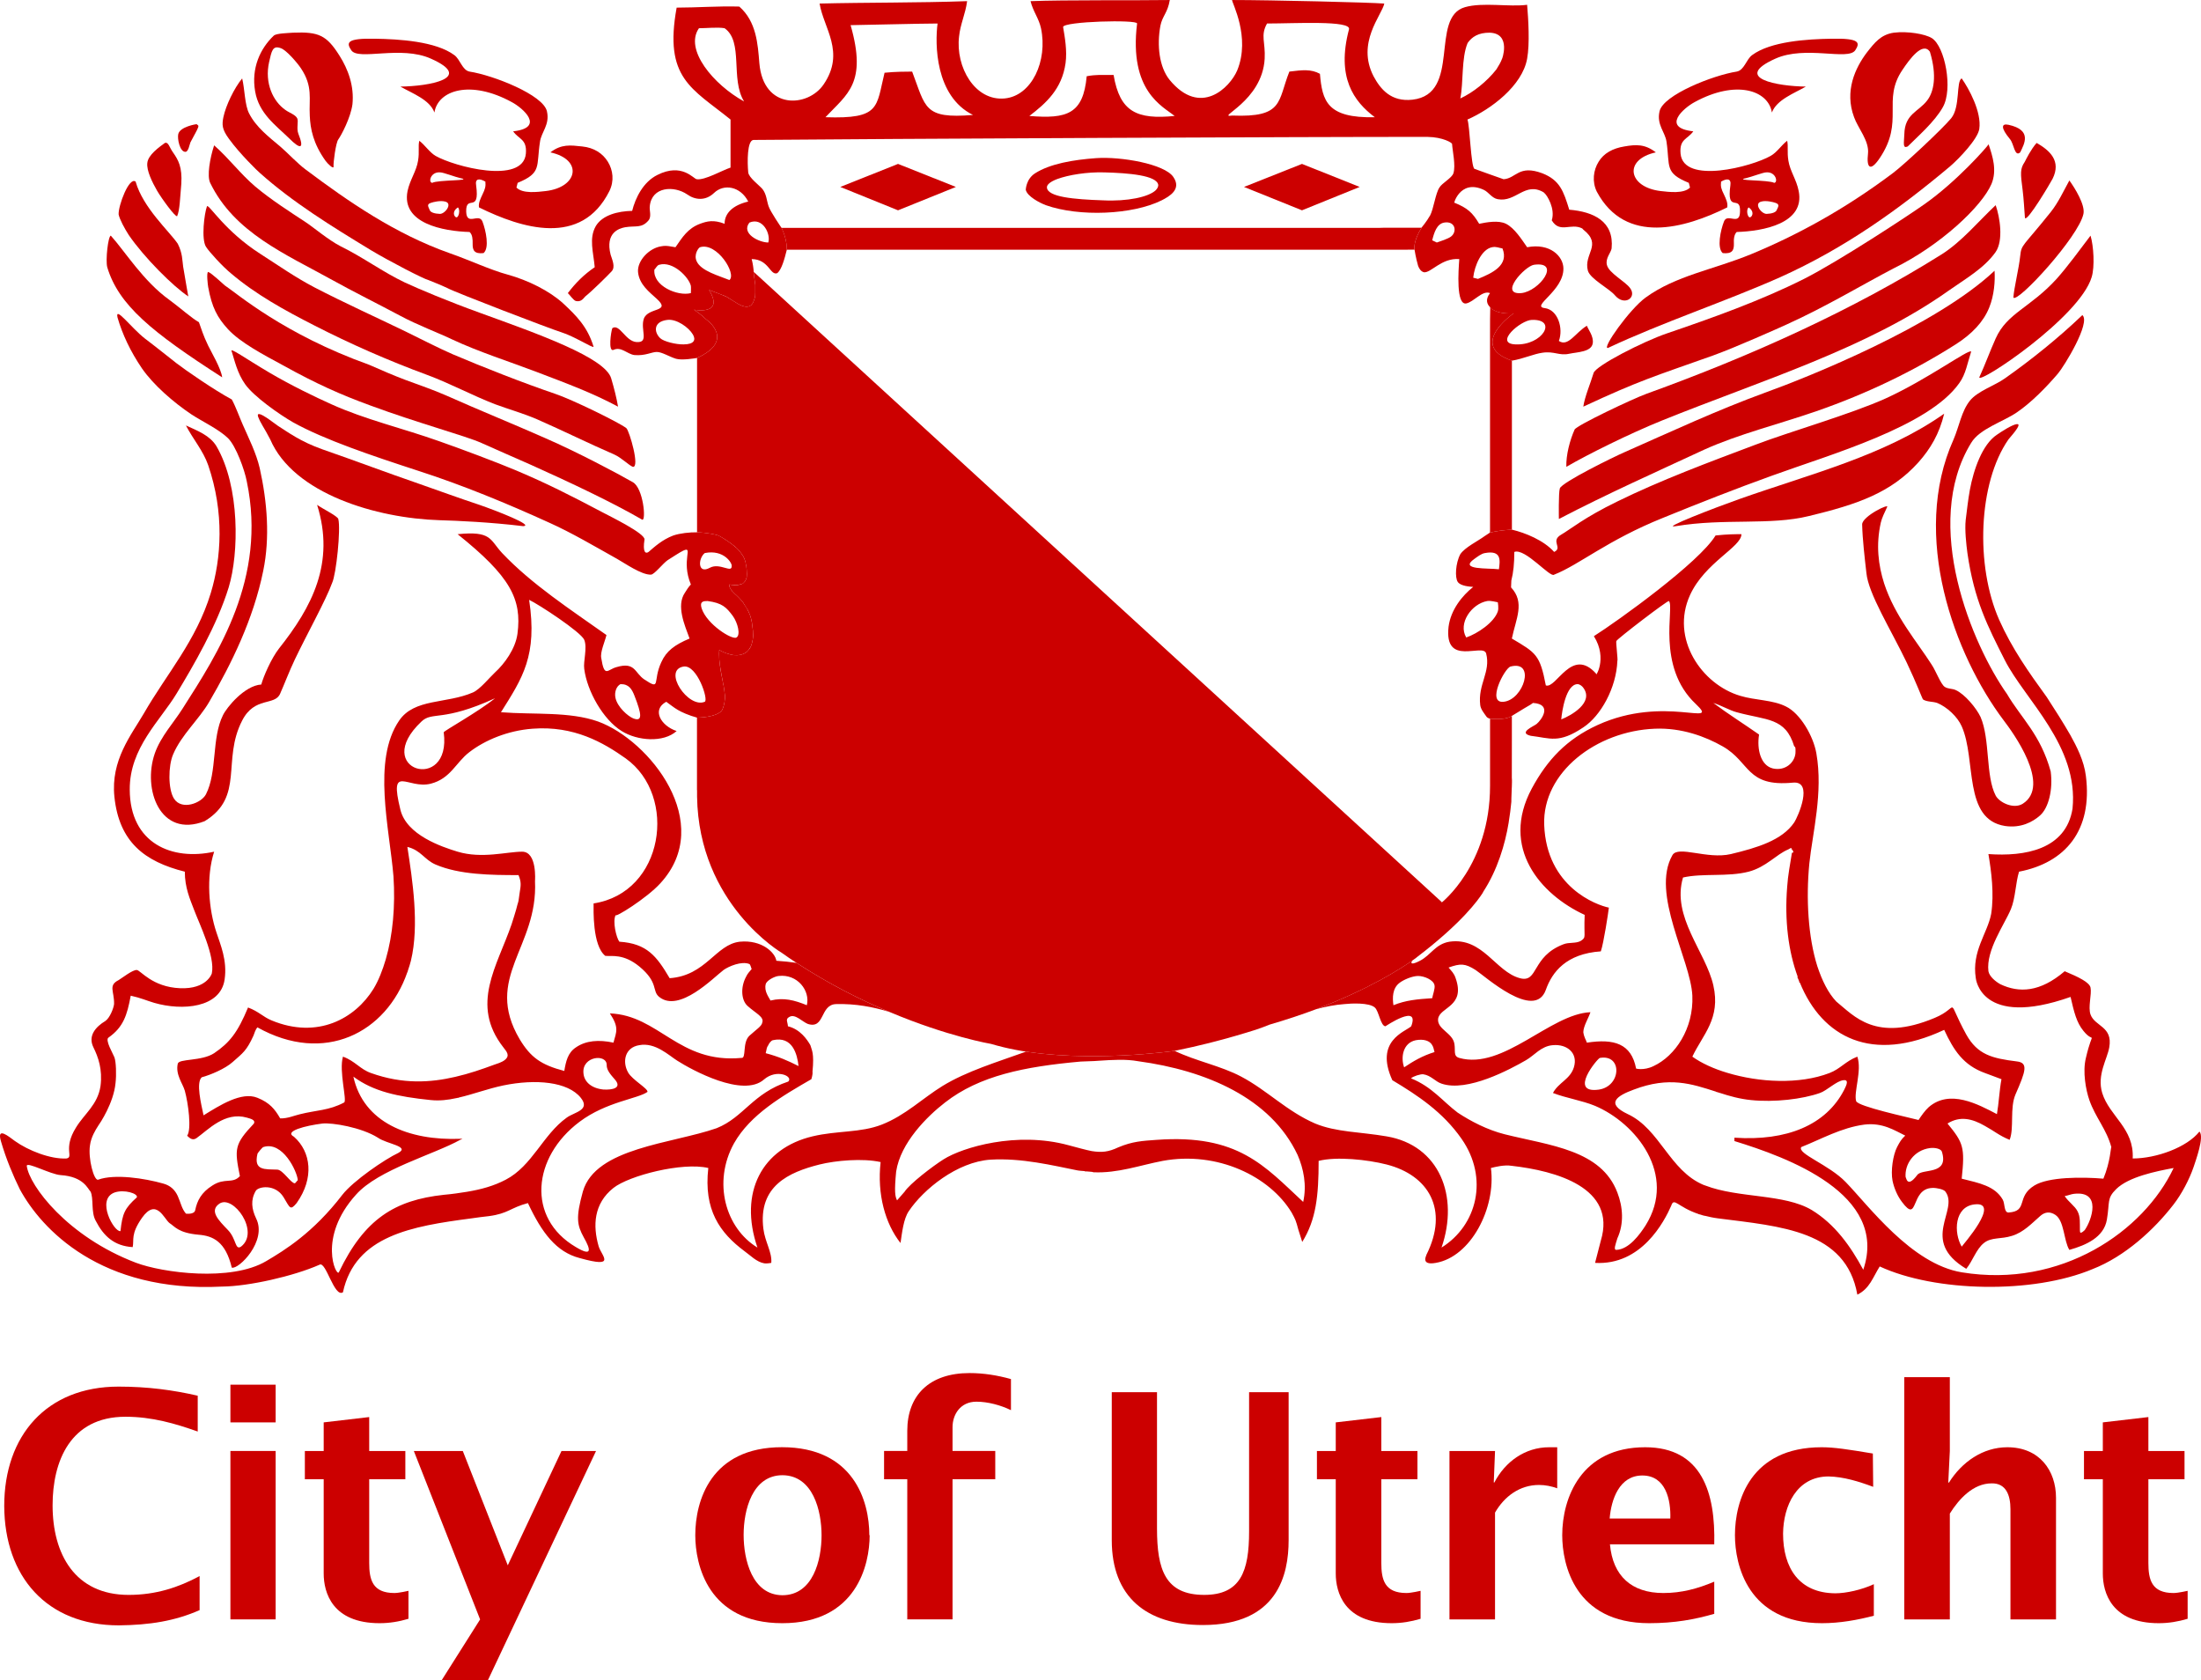 <?xml version="1.0" encoding="UTF-8" standalone="no"?>
<!-- Created with Inkscape (http://www.inkscape.org/) -->

<svg
   xmlns:dc="http://purl.org/dc/elements/1.1/"
   xmlns:cc="http://creativecommons.org/ns#"
   xmlns:rdf="http://www.w3.org/1999/02/22-rdf-syntax-ns#"
   xmlns:svg="http://www.w3.org/2000/svg"
   xmlns="http://www.w3.org/2000/svg"
   xmlns:sodipodi="http://sodipodi.sourceforge.net/DTD/sodipodi-0.dtd"
   xmlns:inkscape="http://www.inkscape.org/namespaces/inkscape"
   id="svg2"
   version="1.1"
   inkscape:version="0.48.5 r10040"
   width="575.626"
   height="439.335"
   xml:space="preserve"
   sodipodi:docname="logo_utrecht.ai"><defs
     id="defs6"><clipPath
       clipPathUnits="userSpaceOnUse"
       id="clipPath16"><path
         d="M 0,480 640,480 640,0 0,0 0,480 z"
         id="path18"
         inkscape:connector-curvature="0" /></clipPath></defs><sodipodi:namedview
     pagecolor="#ffffff"
     bordercolor="#666666"
     borderopacity="1"
     objecttolerance="10"
     gridtolerance="10"
     guidetolerance="10"
     inkscape:pageopacity="0"
     inkscape:pageshadow="2"
     inkscape:window-width="1920"
     inkscape:window-height="1011"
     id="namedview4"
     showgrid="false"
     fit-margin-top="0"
     fit-margin-left="0"
     fit-margin-right="0"
     fit-margin-bottom="0"
     inkscape:zoom="0.39333333"
     inkscape:cx="291.6777"
     inkscape:cy="223.96975"
     inkscape:window-x="-8"
     inkscape:window-y="-8"
     inkscape:window-maximized="1"
     inkscape:current-layer="g10" /><g
     id="g10"
     inkscape:groupmode="layer"
     inkscape:label="logo_utrecht"
     transform="matrix(1.25,0,0,-1.25,-108.322,515.365)"><g
       id="g12"><g
         id="g14"
         clip-path="url(#clipPath16)"><g
           id="g20"
           transform="translate(237.962,350.501)"><path
             d="m 0,0 -0.055,0.024 -0.11,0.055 -2.04,0.779 -0.748,0.271 c 3.308,-5.396 -3.132,-4.128 -3.132,-4.128 1.48,-0.979 2.556,-2.052 2.556,-2.052 0,0 6.243,-4.303 -1.934,-8.045 l 0,-35.747 0,-0.726 c 2.2,-0.071 3.964,-0.482 4.5,-0.672 l 0.032,-0.034 c 0.221,-0.082 1.729,-0.972 2.786,-1.792 0.353,-0.264 0.703,-0.55 0.91,-0.75 0.055,-0.031 0.086,-0.031 0.086,-0.074 0,0 0.612,-0.571 1.151,-1.394 0.06,-0.115 0.168,-0.266 0.238,-0.375 0,-0.075 0.067,-0.182 0.118,-0.238 0,-0.041 0.02,-0.086 0.048,-0.128 0.028,-0.078 0.052,-0.151 0.088,-0.207 l 0,-0.023 c 0.022,-0.08 0.069,-0.145 0.069,-0.2 0.08,-0.182 0.141,-0.44 0.189,-0.812 0,-0.152 0.058,-0.252 0.092,-0.357 0.056,-0.435 0.084,-0.925 0.108,-1.567 l 0,-0.092 0,-0.08 c 0,-0.144 -0.024,-0.374 -0.033,-0.622 C 4.9,-59.117 4.847,-59.188 4.81,-59.27 4.752,-59.546 4.618,-59.82 4.378,-60.013 4.352,-60.068 4.294,-60.166 4.209,-60.179 4.188,-60.207 4.17,-60.207 4.154,-60.275 l -0.092,-0.017 c -0.042,-0.028 -0.06,-0.033 -0.134,-0.069 0,0 -0.118,-0.047 -0.21,-0.063 -0.078,-0.055 -0.812,-0.347 -2.413,-0.062 0,0 -0.081,-0.221 0.047,-0.541 0.035,-0.012 0.058,-0.067 0.058,-0.067 0.026,-0.079 0.05,-0.155 0.05,-0.155 0.049,-0.063 0.049,-0.079 0.082,-0.149 0.014,-0.067 0.105,-0.131 0.149,-0.217 0.011,-0.057 0.089,-0.086 0.089,-0.086 0.048,-0.084 0.059,-0.127 0.075,-0.152 0.092,-0.051 0.124,-0.129 0.187,-0.18 0,0 0.016,-0.031 0.06,-0.048 0.033,-0.064 0.132,-0.138 0.204,-0.237 0,0 0.056,-0.057 0.127,-0.11 0.387,-0.317 1.665,-1.551 1.945,-2.163 0,0 0.043,-0.055 0.08,-0.13 0.185,-0.273 0.527,-0.82 0.654,-1.054 0.025,-0.053 0.044,-0.06 0.044,-0.06 0,0 0.247,-0.498 0.482,-1.109 0.082,-0.241 0.154,-0.509 0.232,-0.782 l 0,-0.012 0,-0.074 c 0.025,-0.094 0.057,-0.159 0.057,-0.203 0,0 0,-0.055 0.023,-0.137 0,0 0.01,-0.035 0.01,-0.09 0.033,-0.052 0.033,-0.083 0.058,-0.163 0,-0.065 0,-0.197 0.022,-0.248 0.019,-0.177 0.05,-0.37 0.075,-0.552 0.091,-0.582 0.155,-1.252 0.155,-1.971 l 0,-0.15 c -0.017,-0.121 -0.048,-0.402 -0.088,-0.726 -0.044,-0.111 -0.044,-0.206 -0.067,-0.312 l 0,-0.024 C 6.09,-72.521 6.059,-72.656 6.018,-72.76 5.927,-73.189 5.748,-73.606 5.494,-73.942 l -0.062,-0.075 c -0.029,-0.04 -0.076,-0.119 -0.126,-0.163 -0.062,-0.086 -0.15,-0.178 -0.218,-0.24 0,0 -0.2,-0.284 -0.682,-0.498 -0.455,-0.236 -1.177,-0.444 -2.14,-0.342 0,0 -1.129,0.082 -2.71,0.86 -0.115,0.09 -0.246,0.147 -0.383,0.22 l 0,-0.24 c -0.024,-0.157 -0.024,-0.344 -0.024,-0.504 0,-0.23 0,-0.442 0.024,-0.752 0,-0.157 0.014,-0.32 0.014,-0.498 0.041,-0.383 0.086,-0.75 0.123,-1.108 0.015,-0.043 0.015,-0.075 0.015,-0.075 l 0,-0.062 c 0.182,-1.248 0.404,-2.347 0.61,-3.467 0.041,-0.173 0.065,-0.372 0.09,-0.569 0.024,-0.022 0.058,-0.087 0.058,-0.134 0.024,-0.22 0.052,-0.41 0.09,-0.638 0.014,-0.146 0.049,-0.284 0.073,-0.419 0.032,-0.229 0.055,-0.441 0.074,-0.687 0.035,-0.212 0.076,-0.364 0.076,-0.446 l 0,-0.098 c 0,-0.264 -0.076,-1.959 -0.703,-3.026 l 0,0.018 c -1.192,-1.401 -4.867,-1.452 -5.156,-1.452 l -0.018,0 0,-15.158 0.007,0 0.011,0 0,-1.338 c 0.338,-22.559 17.729,-32.712 17.729,-32.712 1.037,-0.734 2.031,-1.429 3.081,-2.099 6.742,-4.388 13.462,-7.785 19.418,-10.251 12.216,-5.168 21.285,-6.699 21.285,-6.699 1.696,-0.497 3.425,-0.92 5.213,-1.254 15.092,-2.826 33.191,-0.198 33.191,-0.198 5.332,1.083 9.604,2.223 12.774,3.143 1.698,0.496 3.057,0.906 4.154,1.257 1.272,0.424 2.1,0.758 2.509,0.917 0.212,0.064 0.279,0.102 0.279,0.102 0.038,0.044 0.07,0.044 0.07,0.044 3.627,1.062 6.883,2.143 9.822,3.253 11.069,4.178 17.801,8.544 20.166,10.207 0.646,0.428 0.951,0.703 0.951,0.703 9.454,7.205 12.8,11.976 13.684,13.342 0.141,0.295 0.21,0.389 0.21,0.389 2.943,4.538 4.53,9.916 5.249,14.279 0.27,1.658 0.468,3.188 0.58,4.449 l 0,-0.022 c 0,0 0,1.291 0.078,2.602 l 0,0.043 0,0.107 c 0,0.119 0,0.241 0.022,0.356 0.019,0.714 0.057,1.39 0.009,1.82 0,0.07 0,0.116 -0.009,0.134 l 0.009,7.767 0,5.178 c 0,0 -1.002,-0.926 -4.565,-0.587 l 0,-1.185 0,-0.477 0,-12.394 c 0,-16.606 -10.227,-24.488 -10.227,-24.488 l 0.144,0.163 L 6.41,4.899 l 0,-0.129 0,-0.198 0,-0.117 0,-0.026 0.31,-2.25 0,-1.638 -0.024,-0.553 0,-0.058 -0.024,-0.102 C 6.66,-0.288 6.66,-0.397 6.604,-0.52 6.514,-0.804 6.41,-1.206 6.222,-1.538 l 0,-0.031 c -0.04,-0.065 -0.132,-0.23 -0.295,-0.403 0,0 -0.032,-0.02 -0.057,-0.049 l 0,-0.015 C 5.7,-2.167 5.464,-2.304 5.168,-2.344 c 0,0 -0.108,0 -0.183,-0.024 l -0.033,0 -0.142,0 c 0,0 -0.058,0 -0.058,0.024 l -0.156,0 -0.033,0 C 4.494,-2.312 4.434,-2.312 4.434,-2.312 4.352,-2.304 4.24,-2.257 4.17,-2.236 4.062,-2.225 4.012,-2.178 3.928,-2.167 3.64,-2.036 3.28,-1.886 2.851,-1.634 l -0.031,0.04 -1.04,0.636 -0.556,0.346 c 0,0 -0.334,0.225 -0.662,0.408 -0.108,0.032 -0.166,0.062 -0.284,0.079 L 0,0 z m 165.373,-3.772 c -4.043,-0.191 -4.881,1.298 -4.881,1.298 -0.046,-1.298 -0.046,-3.503 -0.046,-5.534 l 0,-3.403 0,-1.096 0,-1.014 0,-35.51 0,-0.009 0,-0.6 c 0,0 1.539,0.473 4.296,0.609 l 0.279,0 0,0.024 0,35.028 0,0.322 c -9.357,3.208 0.352,9.885 0.352,9.885 M 13.325,9.549 l 0.214,0 1.784,0 120.947,0 5.569,0 2.789,0.017 c -0.072,0.69 0.024,2.198 1.47,4.55 l -7.945,0 -0.744,0 -0.839,0 -117.156,0 -4.091,0 -0.053,0 -0.063,0 -0.933,0 -2.058,0 c 0.59,-1.228 1.109,-2.861 1.109,-4.54 l 0,-0.027 z"
             style="fill:#cc0000;fill-opacity:1;fill-rule:nonzero;stroke:none"
             id="path22"
             inkscape:connector-curvature="0" /></g><g
           id="g24"
           transform="translate(156.192,353.71)"><path
             d="m 0,0 c 4.291,-2.387 9.524,-4.985 14.083,-7.413 3.557,-1.937 8.589,-3.84 10.919,-4.982 5.601,-2.631 12.306,-4.763 17.494,-6.74 6.544,-2.5 11.817,-4.429 17.28,-7.354 -0.319,1.862 -0.812,3.804 -1.437,5.928 -1.293,4.362 -15.37,9.316 -27.416,13.684 -6.751,2.437 -12.861,5.015 -15.794,6.381 -4.603,2.186 -8.631,5.22 -13.413,7.565 -2.656,1.37 -5.655,3.975 -7.483,5.16 -2.656,1.741 -7.126,4.591 -10.386,7.353 -3.097,2.638 -5.47,5.859 -8.578,8.597 -0.878,-2.664 -1.542,-6.438 -0.816,-7.878 C -20.499,9.905 -9.759,5.412 0,0"
             style="fill:#cc0000;fill-opacity:1;fill-rule:nonzero;stroke:none"
             id="path26"
             inkscape:connector-curvature="0" /></g><g
           id="g28"
           transform="translate(135.002,355.089)"><path
             d="m 0,0 c 5.106,-4.346 11.177,-7.705 17.44,-10.891 7.504,-3.84 15.339,-7.298 23.588,-10.338 4.681,-1.721 9.507,-4.323 14.202,-6.131 3.089,-1.14 5.867,-1.889 8.852,-3.181 5.37,-2.351 10.538,-4.93 16.072,-7.329 1.558,-0.694 3.073,-2.274 3.91,-2.588 1.513,-0.204 -0.703,7.475 -1.361,8.093 -1.535,1.197 -11.419,6.031 -14.935,7.196 -6.407,2.171 -15.276,5.644 -21.403,8.265 -2.731,1.178 -6.875,3.294 -9.847,4.754 C 31.061,-9.502 23.44,-6.034 17.44,-2.914 13.321,-0.75 10.118,1.535 6.238,4.018 -1.309,8.83 -4.522,14.397 -5.033,14.075 -5.619,12.496 -6.247,7.176 -5.255,5.589 -4.569,4.491 -1.668,1.342 0,0"
             style="fill:#cc0000;fill-opacity:1;fill-rule:nonzero;stroke:none"
             id="path30"
             inkscape:connector-curvature="0" /></g><g
           id="g32"
           transform="translate(177.088,374.042)"><path
             d="M 0,0 C -0.88,0.08 -0.356,2.373 1.688,2.188 2.368,2.176 4.836,1.216 5.867,0.994 8.816,0.396 1.196,0.664 0,0 M 4.969,-7.199 C 4.481,-6.935 4.174,-5.924 5.365,-5.138 5.929,-5.582 5.563,-7.413 4.969,-7.199 M 1.6,-6.495 c -1.139,0.038 -2.027,0.328 -2.152,0.867 -0.222,0.592 -0.68,1.113 0.228,1.424 0.574,0.214 2.065,0.543 2.994,0.292 1.688,-0.357 0.042,-2.605 -1.07,-2.583 m -1.86,32.468 c 9.161,-4.089 -0.444,-5.766 -6.399,-5.836 2.499,-1.433 6.151,-2.737 7.12,-5.421 0.735,4.674 7.552,6.892 16.177,2.176 2.34,-1.24 7.062,-5.366 0.298,-6.115 C 18.094,9.081 19.848,9.211 19.595,6.119 19.01,-0.403 4.63,3.396 0.699,5.639 -0.552,6.375 -1.5,7.879 -2.702,8.803 -2.991,7.611 -2.652,6.487 -2.958,4.65 -3.296,2.455 -4.654,0.664 -5.162,-1.717 c -1.35,-6.769 7.443,-8.406 12.977,-8.565 0.609,-0.531 0.663,-1.533 0.645,-2.462 -0.036,-1.402 0.381,-2.152 2.273,-1.957 1.283,1.065 0.493,4.743 -0.218,6.598 -0.73,1.899 -3.296,-1.022 -3.406,2.064 -0.098,3.779 2.898,-0.52 2.08,5.508 -0.25,1.448 0.648,1.525 1.935,0.785 0.102,-1.004 -0.059,-1.552 -0.609,-2.684 -0.45,-0.972 -0.869,-1.774 -0.73,-2.708 8.945,-4.397 21.406,-8.33 27.287,3.421 C 38.11,0.396 37.835,2.65 36.744,4.422 35.667,6.173 33.836,7.363 31.383,7.611 28.901,7.875 27.038,8.148 24.727,6.375 31.58,4.877 30.54,-0.923 23.755,-1.717 22.029,-1.914 18.918,-2.32 17.624,-0.986 17.685,-0.76 17.874,0 17.874,0 c 5.091,2.101 3.867,3.396 4.673,8.59 0.272,2.037 2.092,3.557 1.456,6.359 -0.721,3.446 -11.276,7.571 -16.188,8.324 -1.542,0.284 -1.948,2.548 -3.185,3.446 -3.872,2.883 -11.545,3.355 -16.633,3.43 -5.987,0.13 -5.987,-0.844 -4.925,-2.422 1.504,-2.218 10.376,1.092 16.668,-1.754"
             style="fill:#cc0000;fill-opacity:1;fill-rule:nonzero;stroke:none"
             id="path34"
             inkscape:connector-curvature="0" /></g><g
           id="g36"
           transform="translate(135.15,328.725)"><path
             d="m 0,0 c -3.688,1.975 -9.68,6.129 -11.554,7.571 -1.382,1.081 -4.676,3.715 -6.631,5.183 -2.91,2.282 -6.276,6.911 -5.72,4.4 1.014,-3.517 2.718,-7.137 5.12,-10.661 2.387,-3.449 6.584,-7.092 10.29,-9.579 2.29,-1.514 5.775,-3.131 7.713,-5.018 1.66,-1.641 3.476,-6.623 3.934,-9.086 4.236,-20.21 -6.085,-35.958 -13.475,-47.529 -1.839,-2.917 -4.527,-5.761 -5.779,-9.32 -2.606,-7.494 1.114,-17.817 10.423,-14.185 8.41,5.109 3.556,12.729 7.853,21.048 2.618,5.121 6.849,3.007 7.951,5.639 0.797,1.772 1.906,4.701 3.07,7.14 2.462,5.171 6.521,12.453 7.815,16.05 0.839,1.793 1.828,11.226 1.279,13.343 -0.161,0.618 -3.429,2.216 -4.437,2.958 3.822,-12.149 -1.088,-21.377 -7.96,-30.041 -1.629,-2.085 -3.246,-5.83 -3.718,-7.544 -3.48,-0.212 -7.239,-4.776 -8.022,-6.432 -2.387,-4.77 -1.165,-11.882 -3.555,-16.54 -0.996,-1.869 -5.026,-3.378 -6.647,-0.96 -1.328,2.001 -1.24,6.962 -0.223,9.305 1.746,4.128 5.436,7.325 7.564,11.012 4.642,7.942 9.244,17.297 11.297,27.416 C 8,-28.984 7.44,-21.484 5.846,-14.367 5.112,-11.197 3.524,-8.064 2.297,-5.266 1.628,-3.757 0.738,-1.291 0,0"
             style="fill:#cc0000;fill-opacity:1;fill-rule:nonzero;stroke:none"
             id="path38"
             inkscape:connector-curvature="0" /></g><g
           id="g40"
           transform="translate(147.141,383.369)"><path
             d="M 0,0 C 2.45,-2.466 3.212,-2.218 1.935,0.959 1.504,2.077 2.014,3.53 1.702,4.168 1.315,4.946 0,5.349 -0.747,5.903 c -2.624,1.813 -4.408,5.652 -3.437,10.016 0.538,2.333 0.715,3.558 2.439,2.929 C -0.548,18.45 1.74,15.734 2.45,14.681 5.044,10.81 4.13,8.291 4.33,4.695 4.45,1.94 5.044,-1.085 7.594,-4.677 c 0.407,-0.595 1.797,-1.957 1.71,-1.202 -0.077,0.713 0.473,4.964 0.993,5.632 0.642,0.887 2.582,4.55 2.958,7.337 0.394,3.843 -0.904,7.354 -2.732,10.224 C 7.847,21.557 6.181,22.307 0.841,22.085 -0.272,22.003 -2.588,21.957 -3.178,21.494 -6.055,18.77 -7.949,14.649 -7.102,9.811 -6.331,5.192 -2.775,2.698 0,0"
             style="fill:#cc0000;fill-opacity:1;fill-rule:nonzero;stroke:none"
             id="path42"
             inkscape:connector-curvature="0" /></g><g
           id="g44"
           transform="translate(140.996,376.143)"><path
             d="m 0,0 c 6.875,-6.149 14.976,-11.155 23.272,-16.19 3.841,-2.303 11.076,-6.048 12.012,-6.243 0.644,-0.279 2.549,-0.998 3.943,-1.664 1.468,-0.846 21.614,-8.563 23.817,-9.241 2.802,-0.869 6.64,-3.386 6.81,-3.054 -1.269,4.18 -3.592,6.484 -6.36,9.065 -2.891,2.638 -7.314,4.828 -11.572,6.016 -3.709,0.995 -8.019,3.052 -12.221,4.509 C 28.325,-12.777 18.532,-6.013 9.576,0.709 7.885,1.958 5.873,4.154 4.279,5.51 c -2.377,2.002 -5.006,4.011 -6.474,6.857 -0.957,1.788 -0.92,5.139 -1.477,7.373 -1.63,-1.976 -3.41,-5.616 -3.931,-8.111 C -7.911,10.037 -7.911,9.134 -6.441,7.11 -4.146,3.95 -0.399,0.317 0,0"
             style="fill:#cc0000;fill-opacity:1;fill-rule:nonzero;stroke:none"
             id="path46"
             inkscape:connector-curvature="0" /></g><g
           id="g48"
           transform="translate(178.636,303.466)"><path
             d="m 0,0 c 3.687,-0.105 10.573,-0.408 17.502,-1.247 2.337,0.141 -5.669,3.246 -9.178,4.46 -4.205,1.386 -8.462,2.956 -12.618,4.402 -7.33,2.531 -12.813,4.63 -20.21,7.203 -4.653,1.646 -7.196,3.582 -9.323,4.923 -0.589,0.356 -4.679,3.73 -4.165,1.946 0.607,-1.586 1.228,-2.21 2.554,-4.789 C -30.547,5.511 -13.173,0.4 0,0"
             style="fill:#cc0000;fill-opacity:1;fill-rule:nonzero;stroke:none"
             id="path50"
             inkscape:connector-curvature="0" /></g><g
           id="g52"
           transform="translate(133.141,333.352)"><path
             d="m 0,0 c -0.213,1.819 -2.313,5.356 -2.924,6.623 -1.122,2.332 -1.357,3.343 -1.94,4.91 -1.448,0.781 -4.299,3.312 -6.167,4.658 -5.44,3.887 -9.313,10.171 -12.269,13.454 -0.572,-0.133 -1.125,-5.113 -0.746,-6.603 C -21.664,15.113 -14.731,9.469 0,0"
             style="fill:#cc0000;fill-opacity:1;fill-rule:nonzero;stroke:none"
             id="path54"
             inkscape:connector-curvature="0" /></g><g
           id="g56"
           transform="translate(509.329,358.727)"><path
             d="M 0,0 C -0.271,-2.625 -1.307,-6.741 -1.424,-8.685 -0.567,-9.911 12.242,4.034 13.234,8.82 13.639,10.701 11.403,14.274 10.289,15.811 9.066,13.603 7.986,11.203 6.383,9.197 0.421,1.746 0.276,2.527 0,0"
             style="fill:#cc0000;fill-opacity:1;fill-rule:nonzero;stroke:none"
             id="path58"
             inkscape:connector-curvature="0" /></g><g
           id="g60"
           transform="translate(509.847,372.463)"><path
             d="M 0,0 C 0.219,-1.736 0.331,-3.852 0.476,-5.77 0.963,-6.66 5.865,1.659 6.264,2.431 8.111,6.168 5.682,8.352 2.92,9.928 1.699,8.542 0.779,6.616 0.423,5.945 -0.543,4.512 -0.48,3.637 0,0"
             style="fill:#cc0000;fill-opacity:1;fill-rule:nonzero;stroke:none"
             id="path62"
             inkscape:connector-curvature="0" /></g><g
           id="g64"
           transform="translate(503.963,355.654)"><path
             d="m 0,0 c -12.223,-11.547 -39.065,-22.284 -47.91,-25.469 -10.055,-3.663 -19.906,-8.246 -29.547,-12.509 -2.068,-0.89 -13.047,-6.259 -13.494,-7.553 -0.301,-0.906 -0.201,-6.402 -0.201,-6.402 9.966,5.198 20.518,9.914 30.375,14.489 7.231,3.272 15.699,5.353 23.499,8.059 10.606,3.676 20.412,8.425 29.143,13.979 3.456,2.195 5.845,4.76 7.029,7.723 C -0.081,-5.153 0.146,-2.148 0,0"
             style="fill:#cc0000;fill-opacity:1;fill-rule:nonzero;stroke:none"
             id="path66"
             inkscape:connector-curvature="0" /></g><g
           id="g68"
           transform="translate(488.06,315.6)"><path
             d="M 0,0 C 2.483,2.802 4.332,5.882 5.368,10.153 -7.118,1.359 -22.583,-2.436 -37.553,-7.732 c -4.95,-1.747 -16.638,-6.252 -13.228,-5.648 10.199,1.697 19.68,0.11 27.854,2.119 C -12.701,-8.797 -5.732,-6.382 0,0"
             style="fill:#cc0000;fill-opacity:1;fill-rule:nonzero;stroke:none"
             id="path70"
             inkscape:connector-curvature="0" /></g><g
           id="g72"
           transform="translate(509.329,380.417)"><path
             d="M 0,0 C 0.849,1.773 2.589,4.67 -2.456,5.772 -3.987,6.1 -4.067,5.096 -2.166,2.804 -1.286,1.816 -1.183,-1.057 0,0"
             style="fill:#cc0000;fill-opacity:1;fill-rule:nonzero;stroke:none"
             id="path74"
             inkscape:connector-curvature="0" /></g><g
           id="g76"
           transform="translate(125.456,380.529)"><path
             d="M 0,0 C 0.626,0 0.856,1.547 1.048,1.993 1.638,3.165 2.441,4.469 2.668,5.135 2.82,5.583 2.561,5.553 2.333,5.789 2.265,5.797 -1.126,5.264 -1.501,3.722 -1.733,2.724 -1.166,-0.044 0,0"
             style="fill:#cc0000;fill-opacity:1;fill-rule:nonzero;stroke:none"
             id="path78"
             inkscape:connector-curvature="0" /></g><g
           id="g80"
           transform="translate(164.114,327.474)"><path
             d="m 0,0 c 10.057,-3.716 19.946,-6.36 23.229,-7.832 2.997,-1.358 7.283,-3.205 10.272,-4.535 8.4,-3.766 17.154,-7.91 23.423,-11.539 0.827,-0.248 0.229,6.593 -1.972,7.848 -3.279,1.875 -11.536,6.26 -18.29,9.204 C 30.01,-3.908 22.846,-1.018 16.108,1.993 13.006,3.351 10.37,4.222 7.208,5.4 5.056,6.213 2.459,7.321 -0.234,8.51 c -17.808,6.378 -27.538,14.833 -30.187,16.599 -0.568,0.46 -2.756,2.579 -3.477,2.817 -0.403,-0.056 -0.08,-2.736 0,-3.16 0.769,-4.245 1.897,-6.362 4.151,-8.827 2.603,-2.811 7.371,-5.305 11.555,-7.572 C -11.285,4.535 -6.181,2.258 0,0"
             style="fill:#cc0000;fill-opacity:1;fill-rule:nonzero;stroke:none"
             id="path82"
             inkscape:connector-curvature="0" /></g><g
           id="g84"
           transform="translate(123.723,367.069)"><path
             d="m 0,0 c 0.568,1.369 0.595,3.733 0.869,6.777 0.213,3.48 -0.614,4.961 -1.715,6.529 -0.803,1.104 -0.962,2.257 -1.719,2.016 C -3.757,14.45 -6.08,12.822 -6.243,11.134 -6.435,9.528 -5.183,7.053 -4.205,5.333 -3.197,3.623 -0.391,-0.232 0,0"
             style="fill:#cc0000;fill-opacity:1;fill-rule:nonzero;stroke:none"
             id="path86"
             inkscape:connector-curvature="0" /></g><g
           id="g88"
           transform="translate(485.574,273.712)"><path
             d="m 0,0 c 2.093,-4.4 3.282,-7.628 3.425,-7.744 0.805,-0.536 2.02,-0.402 2.966,-0.732 2.075,-0.855 4.236,-2.883 5.127,-4.884 3.101,-6.962 0.233,-19.453 9.058,-20.854 3.345,-0.498 5.832,0.867 7.342,2.21 1.795,1.607 2.716,5.401 2.22,9.198 -2.13,7.743 -6.217,11.202 -9.131,16.186 -7.2,10.15 -17.981,35.474 -7.511,52.551 1.782,2.969 6.635,4.382 9.547,6.37 3.049,2.064 6.197,5.308 8.578,8.087 1.287,1.481 6.974,10.733 5.141,12.273 -4.981,-4.753 -10.518,-9.225 -16.186,-13.223 -2.114,-1.52 -5.744,-2.672 -7.346,-4.686 -1.759,-2.195 -2.223,-5.32 -3.415,-8.1 -9.061,-20.138 0.179,-45.106 10.52,-58.815 1.802,-2.362 10.03,-13.56 3.937,-17.41 -1.925,-1.183 -4.888,0.281 -5.649,1.725 -2.133,4.098 -1.136,11.783 -3.16,16.434 -0.879,1.872 -3.309,4.794 -5.209,5.636 -0.735,0.34 -1.539,0.194 -2.283,0.662 -0.838,0.558 -1.857,3.34 -2.753,4.675 -3.001,4.709 -7.656,10.045 -9.925,16.955 -1.225,3.83 -1.752,8.055 -0.701,12.74 0.221,0.992 0.844,2.207 1.278,3.164 0.858,1.11 -5.238,-1.858 -5.182,-3.564 0.081,-3.176 0.524,-6.931 0.892,-10.151 C -8.007,14.356 -3.3,6.886 0,0"
             style="fill:#cc0000;fill-opacity:1;fill-rule:nonzero;stroke:none"
             id="path90"
             inkscape:connector-curvature="0" /></g><g
           id="g92"
           transform="translate(113.603,363.117)"><path
             d="m 0,0 c 3.211,-4.683 9.274,-10.743 12.456,-12.833 0,-0.066 -0.53,2.93 -1.082,6.232 -0.196,1.335 -0.11,2.766 -1.124,4.783 C 8.507,0.766 2.999,5.661 1.428,11.18 0.07,12.276 -2.222,6.127 -2.125,4.311 -1.902,3.257 -0.897,1.39 0,0"
             style="fill:#cc0000;fill-opacity:1;fill-rule:nonzero;stroke:none"
             id="path94"
             inkscape:connector-curvature="0" /></g><g
           id="g96"
           transform="translate(474.575,387.772)"><path
             d="m 0,0 c 0.784,-2.258 3.203,-4.95 2.912,-7.611 -0.333,-2.904 0.436,-3.931 2.451,-0.95 5.25,7.807 0.394,12.043 4.77,18.484 1.465,2.186 4.187,5.949 5.728,3.785 1.529,-5.041 0.831,-8.41 -0.584,-10.226 -1.792,-2.34 -4.664,-2.778 -4.761,-7.003 -0.076,-1.967 -0.383,-3.076 0.709,-2.598 2.028,2.041 5.623,5.136 7.341,8.21 2.171,3.786 0.459,12.719 -2.304,14.458 -1.425,0.875 -5.082,1.49 -7.949,1.134 C 5.591,17.288 4.299,15.608 2.651,13.508 0.26,10.333 -2.056,5.478 0,0"
             style="fill:#cc0000;fill-opacity:1;fill-rule:nonzero;stroke:none"
             id="path98"
             inkscape:connector-curvature="0" /></g><g
           id="g100"
           transform="translate(482.776,376.143)"><path
             d="m 0,0 c -10.313,-7.765 -20.415,-13.172 -29.769,-17.036 -7.88,-3.242 -15.728,-4.461 -22.051,-9.065 -3.328,-2.406 -9.256,-10.747 -7.885,-10.545 11.426,5.373 24.433,9.646 36.049,14.803 13.579,6.107 24.863,14.225 35.54,23.191 1.944,1.665 5.794,5.73 6.112,7.819 0.521,3.544 -2.199,8.486 -3.681,10.573 C 13.113,19.192 14.068,13.761 12.104,11.395 10.224,9.126 2.314,1.749 0,0"
             style="fill:#cc0000;fill-opacity:1;fill-rule:nonzero;stroke:none"
             id="path102"
             inkscape:connector-curvature="0" /></g><g
           id="g104"
           transform="translate(274.547,368.295)"><path
             d="M 0,0 12.104,4.888 0,9.707 -12.079,4.888 0,0 z"
             style="fill:#cc0000;fill-opacity:1;fill-rule:nonzero;stroke:none"
             id="path106"
             inkscape:connector-curvature="0" /></g><g
           id="g108"
           transform="translate(504.197,341.479)"><path
             d="M 0,0 C -1.263,-2.827 -2.168,-5.379 -3.425,-8.127 -3.492,-9.6 17.546,4.399 20.082,12.821 20.767,15.037 20.49,19.384 19.851,21.518 17.683,18.673 15.134,15.146 12.745,12.464 7.168,6.362 2.401,5.354 0,0"
             style="fill:#cc0000;fill-opacity:1;fill-rule:nonzero;stroke:none"
             id="path110"
             inkscape:connector-curvature="0" /></g><g
           id="g112"
           transform="translate(492.94,359.107)"><path
             d="m 0,0 c -18.539,-11.628 -39.686,-21.201 -61.78,-29.187 -2.872,-1.037 -14.672,-6.63 -15.058,-7.491 -0.983,-2.211 -1.808,-5.286 -1.73,-7.797 4.595,2.667 13.255,6.956 19.977,9.676 20.819,8.407 42.993,15.091 60.01,27.185 3.478,2.45 7.441,4.676 9.838,8.087 1.654,2.417 0.896,7.263 0,9.792 C 7.665,6.899 4.213,2.68 0,0"
             style="fill:#cc0000;fill-opacity:1;fill-rule:nonzero;stroke:none"
             id="path114"
             inkscape:connector-curvature="0" /></g><g
           id="g116"
           transform="translate(489.232,369.527)"><path
             d="m 0,0 c -3.121,-2.218 -17.693,-11.795 -25.012,-15.52 -9.305,-4.69 -19.674,-8.341 -28.762,-11.447 -4.914,-1.658 -15.026,-6.813 -15.394,-8.325 -0.637,-2.144 -1.852,-4.949 -2.141,-7.014 11.685,5.442 14.639,6.268 27.103,10.684 4.572,1.639 13.851,5.775 15.443,6.509 8.281,3.742 16.105,8.472 22.418,11.755 9.76,4.789 18.418,12.942 20.434,17.633 1.192,2.858 0.248,5.775 -0.603,8.302 C 13.205,12.07 6.856,4.801 0,0"
             style="fill:#cc0000;fill-opacity:1;fill-rule:nonzero;stroke:none"
             id="path118"
             inkscape:connector-curvature="0" /></g><g
           id="g120"
           transform="translate(328.472,372.504)"><path
             d="m 0,0 c -1.467,-1.42 -5.935,-2.384 -11.021,-2.123 -6.195,0.205 -11.596,0.703 -11.753,2.675 -0.057,0.639 0.808,1.272 2.162,1.784 2.374,0.87 6.264,1.5 9.841,1.39 C -5.769,3.596 0.271,3.122 0.523,1.081 0.523,0.71 0.336,0.348 0,0 m -12.474,6.707 c -4.849,-0.346 -9.661,-1.186 -12.768,-3.166 -1.957,-1.245 -1.957,-3.549 -1.957,-3.463 0.307,-1.39 2.955,-2.744 4.188,-3.21 7.001,-2.486 18.166,-2.02 24.243,1.009 1.645,0.84 4.213,2.305 2.449,4.877 -1.82,2.74 -10.998,4.319 -16.155,3.953"
             style="fill:#cc0000;fill-opacity:1;fill-rule:nonzero;stroke:none"
             id="path122"
             inkscape:connector-curvature="0" /></g><g
           id="g124"
           transform="translate(452.011,375.036)"><path
             d="M 0,0 C 1.013,0.222 3.511,1.182 4.156,1.194 6.201,1.379 6.709,-0.914 5.851,-0.994 4.618,-0.331 -2.928,-0.598 0,0 M 6.405,-6.623 C 6.262,-7.161 5.37,-7.451 4.269,-7.489 3.157,-7.511 1.496,-5.263 3.19,-4.906 4.099,-4.655 5.604,-4.984 6.162,-5.198 7.063,-5.509 6.674,-6.03 6.405,-6.623 M 0.854,-8.193 C 0.276,-8.407 -0.1,-6.576 0.517,-6.132 1.652,-6.918 1.384,-7.929 0.854,-8.193 m -4.825,2.061 c 0.148,0.934 -0.24,1.736 -0.693,2.708 -0.572,1.132 -0.72,1.68 -0.6,2.684 C -4,0 -3.1,-0.077 -3.318,-1.525 c -0.844,-6.028 2.183,-1.729 2.015,-5.508 -0.046,-3.086 -2.668,-0.165 -3.361,-2.064 -0.72,-1.856 -1.499,-5.533 -0.251,-6.598 1.951,-0.195 2.368,0.555 2.331,1.957 -0.052,0.928 0.037,1.93 0.588,2.462 5.553,0.159 14.335,1.796 12.971,8.565 -0.453,2.38 -1.82,4.172 -2.158,6.367 C 8.521,5.493 8.827,6.617 8.566,7.809 7.346,6.885 6.438,5.381 5.109,4.645 c -3.884,-2.243 -18.253,-6.042 -18.85,0.48 -0.271,3.092 1.456,2.961 2.666,4.658 -6.789,0.749 -2.029,4.875 0.28,6.114 8.624,4.717 15.413,2.499 16.165,-2.175 1.019,2.684 4.62,3.987 7.109,5.421 -5.926,0.069 -15.496,1.747 -6.394,5.836 6.309,2.846 15.184,-0.464 16.722,1.753 1.025,1.579 1.025,2.553 -4.957,2.423 C 12.75,29.08 5.109,28.607 1.225,25.725 0,24.827 -0.411,22.563 -1.996,22.279 -6.884,21.526 -17.414,17.4 -18.142,13.955 c -0.643,-2.802 1.185,-4.322 1.464,-6.359 0.76,-5.194 -0.466,-6.49 4.657,-8.59 0,0 0.181,-0.76 0.259,-0.986 -1.3,-1.334 -4.411,-0.928 -6.139,-0.731 -6.805,0.794 -7.864,6.594 -1.012,8.092 -2.289,1.773 -4.176,1.659 -6.592,1.236 -2.43,-0.388 -4.321,-1.438 -5.374,-3.189 -1.112,-1.772 -1.415,-4.168 -0.383,-6.272 6.02,-11.234 18.402,-7.685 27.291,-3.288"
             style="fill:#cc0000;fill-opacity:1;fill-rule:nonzero;stroke:none"
             id="path126"
             inkscape:connector-curvature="0" /></g><g
           id="g128"
           transform="translate(359.063,368.295)"><path
             d="M 0,0 12.07,4.888 0,9.707 -12.128,4.888 0,0 z"
             style="fill:#cc0000;fill-opacity:1;fill-rule:nonzero;stroke:none"
             id="path130"
             inkscape:connector-curvature="0" /></g><g
           id="g132"
           transform="translate(232.895,406.386)"><path
             d="M 0,0 C 1.538,0 3.971,0.261 5.368,0 9.374,-2.822 6.527,-10.626 9.445,-15.322 3.039,-11.802 -3.116,-4.449 0,0 m 31.728,0.644 c 1.187,0 14.935,0.344 18.197,0.344 -0.555,-4.163 -0.555,-15.202 7.411,-19.13 -10.333,-0.856 -9.86,1.541 -12.731,9.071 -1.352,-0.018 -3.468,0 -5.773,-0.241 -1.772,-7.212 -0.825,-9.698 -12.363,-9.303 4.548,4.855 8.748,7.089 5.259,19.259 m 44.973,-7.961 c 0.364,2.632 -0.164,5.485 -0.512,7.578 0.087,1.182 15.607,1.578 15.476,0.727 -1.725,-14.175 5.37,-17.315 7.856,-19.342 -7.878,-0.775 -11.462,0.822 -12.766,8.573 -2.695,0 -3.652,0.099 -5.629,-0.261 -0.734,-7.909 -4.104,-8.956 -11.995,-8.312 3.482,2.66 6.807,5.616 7.57,11.037 m 41.66,0.946 c 0.188,3.49 -0.93,4.848 0.497,7.359 5.779,0 17.653,0.694 17.148,-1.209 -2.67,-10.065 0.994,-15.08 5.398,-18.394 -10.019,-0.234 -10.986,3.415 -11.48,9.078 -1.859,1.018 -3.66,0.802 -6.394,0.466 -2.488,-6.23 -1.134,-9.643 -11.982,-9.196 -3.59,-0.535 6.325,2.921 6.813,11.896 m 42.459,3.276 c 0.913,1.312 2.278,2.171 4.583,2.163 4.756,-0.129 2.479,-5.932 2.654,-5.376 -0.274,-0.79 -0.763,-1.578 -1.22,-2.312 -2.006,-2.558 -4.905,-4.856 -7.544,-6.068 0.689,3.404 0.195,8.38 1.527,11.593 m -3.492,-40.502 c -0.64,-0.477 -2.29,-1.003 -2.951,-1.232 l -0.961,0.462 c 0.397,1.604 0.951,3.43 2.49,3.708 2.378,0.404 2.767,-1.94 1.422,-2.938 m 8.607,-2.215 c 0.902,0.183 1.435,-0.149 2.182,-0.26 1.402,-3.52 -2.128,-5.152 -5.129,-6.371 l -0.997,0.255 c 0.285,2.596 1.771,5.946 3.944,6.376 m 8.787,-3.67 c 5.766,0.776 1.118,-5.545 -2.665,-5.928 -4.798,-0.397 0.736,5.648 2.665,5.928 m -3.919,-16.657 c -4.524,0.197 1.107,5.064 3.449,5.123 5.543,0.19 2.204,-5.406 -3.449,-5.123 m -160.242,25.48 c 2.82,1.194 4.498,-2.439 3.948,-4.17 -1.891,0 -5.766,1.863 -3.948,4.17 M 6.372,-52.676 c -2.156,0.885 -5.931,1.884 -6.846,3.911 -0.668,1.405 0.379,2.851 0.703,2.953 3.497,1.099 7.731,-5.584 6.143,-6.864 m -9.579,-13.463 c -1.542,-0.041 -4.16,0.587 -4.91,1.307 -1.353,1.314 -1.393,3.473 1.504,3.816 1.94,0.253 4.492,-1.578 5.353,-3.064 0.675,-1.159 0.21,-2.048 -1.947,-2.059 m -6.112,15.661 c 0.334,0.297 0.527,0.866 0.998,0.996 2.914,0.844 6.243,-2.664 6.631,-4.421 0.051,-0.301 0,-1.507 0,-1.507 -2.779,-0.723 -8.02,1.53 -7.629,4.932 m -12.266,9.08 c -1.466,-2.581 -0.508,-5.384 -0.22,-8.594 -2.242,-1.52 -3.998,-3.28 -5.625,-5.418 0.379,-0.337 1.204,-1.565 1.705,-1.659 1.11,-0.236 1.556,0.572 1.95,0.967 1.324,1.039 4.672,4.339 5.523,5.262 0.806,0.904 0.114,2.378 -0.228,3.465 -1.161,4.565 1.72,5.502 3.03,5.743 2.199,0.375 3.462,-0.284 4.91,1.445 0.667,0.826 0.131,2.124 0.253,2.965 0.414,4.118 5.084,4.347 7.844,2.448 1.637,-1.169 3.82,-1.391 5.609,0.323 2.036,1.965 5.509,1.397 7.145,-1.805 -3.241,-0.768 -4.953,-2.451 -4.943,-4.652 -2.318,0.896 -3.664,0.54 -5.139,0 -2.574,-0.965 -3.684,-2.805 -5.14,-4.904 -0.82,0.104 -1.818,0.423 -2.914,0.205 -2.596,-0.354 -5.107,-3.039 -4.921,-5.379 0.245,-2.625 2.38,-4.201 3.911,-5.611 3.14,-2.848 -1.811,-1.72 -2.695,-4.166 -0.786,-2.291 1.213,-5.109 -1.572,-4.883 -2.3,0.186 -3.501,3.92 -5.024,2.902 -0.285,-0.774 -0.9,-4.978 0.236,-4.552 1.607,0.794 2.906,-0.905 4.405,-1.074 2.287,-0.188 3.53,0.636 4.65,0.648 1.066,0.02 2.716,-1.039 4.039,-1.424 1.266,-0.373 3.896,0.1 4.4,0.165 8.177,3.742 1.934,8.045 1.934,8.045 0,0 -1.077,1.073 -2.556,2.052 0,0 6.44,-1.268 3.132,4.128 l 0.748,-0.271 2.04,-0.78 c 0,0 0.619,-0.25 0.726,-0.282 0.329,-0.193 0.785,-0.442 1.219,-0.754 l 1.04,-0.636 0.031,-0.04 c 0.429,-0.252 0.789,-0.402 1.077,-0.534 0.084,-0.01 0.134,-0.057 0.242,-0.068 0.07,-0.022 0.181,-0.068 0.251,-0.076 0,0 0.073,0 0.142,-0.032 l 0.033,0 0.156,0 c 0,-0.024 0.057,-0.024 0.057,-0.024 l 0.119,0 0.057,0 c 0.075,0.024 0.115,0.024 0.115,0.024 l 0.068,0 c 0.296,0.04 0.532,0.176 0.702,0.308 l 0,0.015 c 0.024,0.029 0.043,0.049 0.043,0.049 0.105,0.098 0.202,0.242 0.309,0.402 l 0,0.032 c 0.188,0.332 0.292,0.734 0.382,1.018 0.056,0.123 0.056,0.232 0.068,0.348 l 0.024,0.03 0,0.13 0.024,0.553 0,1.637 -0.31,2.25 0,0.026 0,0.069 0,0.049 0,0.197 c -0.082,1.026 -0.188,1.824 -0.45,2.825 3.649,-0.027 3.854,-3.555 5.385,-2.933 0.892,0.794 1.461,2.838 1.98,4.914 0,1.68 -0.519,3.313 -1.088,4.541 l -0.021,0 c 0,0 -2.369,3.435 -2.719,4.547 -0.417,1.228 -0.417,2.48 -1.274,3.58 -0.652,0.778 -2.881,2.404 -2.979,3.486 -0.212,2.162 -0.234,6.685 1.084,6.789 25.921,0.24 118.556,0.674 141.069,0.636 3.165,-0.046 5.182,-1.236 5.11,-1.508 0.072,-1.332 0.796,-4.493 0.274,-6.103 -0.33,-1.008 -2.375,-2.033 -2.929,-2.989 -0.822,-1.222 -1.213,-4.494 -1.961,-5.872 0,0 -0.027,-0.036 -0.042,-0.051 -0.624,-1.126 -1.751,-2.479 -1.751,-2.479 l -7.708,0 c -0.329,0 -0.654,-0.036 -0.981,-0.036 l 0.744,0 7.945,0 c -1.446,-2.352 -1.542,-3.86 -1.47,-4.55 l 0.024,0 c 0,0 0.244,-1.66 0.752,-3.415 0.258,-0.652 0.618,-1.149 1.196,-1.308 1.46,-0.226 3.697,3.052 7.412,2.751 -0.172,-2.367 -0.709,-9.666 1.453,-9.279 1.61,0.327 3.398,2.822 4.981,2.16 -1.056,-1.346 -0.607,-2.349 0,-2.925 l 0,-5.558 0,5.534 c 0,0 0.884,-1.49 4.927,-1.298 0,0 -9.709,-6.677 -0.352,-9.885 2.362,0.388 4.574,1.414 6.368,1.658 2.503,0.382 3.496,-0.674 5.631,-0.212 1.708,0.362 4.618,0.362 4.911,2.17 0.242,1.456 -0.925,2.872 -1.222,3.689 -2.407,-1.439 -3.91,-4.494 -5.86,-3.18 0.967,2.602 -0.175,6.518 -2.956,6.872 -3.027,0.356 4.005,3.601 3.904,8.328 -0.035,2.488 -2.768,5.334 -7.589,4.405 -1.126,1.604 -2.628,4.011 -4.422,4.904 -1.559,0.784 -4.074,0.325 -5.615,0 -1.387,2.36 -2.453,3.299 -5.18,4.413 -0.336,-0.821 0.972,5.099 6.139,2.69 1.037,-0.471 1.678,-1.736 2.936,-1.957 3.794,-0.709 5.685,3.718 9.575,1.449 l 0.252,-0.24 c 0.438,-0.357 2.254,-3.14 1.47,-5.634 1.687,-2.81 3.979,-0.472 6.367,-1.692 l 0.232,-0.25 c 4.075,-3.208 0,-5.048 0.959,-8.603 0.534,-1.75 4.477,-3.712 5.669,-5.153 1.976,-2.312 4.601,-0.46 3.188,1.484 -1.004,1.445 -4.508,3.177 -4.888,4.919 -0.324,1.388 0.836,2.505 0.993,3.41 0.552,5.692 -3.781,7.689 -8.863,8.113 -1.204,3.898 -1.97,6.175 -5.631,7.617 -4.965,1.847 -5.449,-1.054 -8.101,-1.244 0,0 -5.738,2.018 -6.101,2.175 -0.744,0.415 -0.978,9.168 -1.469,10.31 4.914,2.148 11.474,7.061 12.49,12.73 0.574,3.128 0.252,8.325 0,11.275 -3.687,-0.491 -9.28,0.574 -12.998,-0.491 -7.464,-2.123 -0.68,-18.173 -10.983,-19.357 -4.492,-0.509 -6.708,2.206 -8.151,4.902 -3.632,7.015 1.735,12.766 2.251,15.205 -2.968,0.244 -23.824,0.743 -31.846,0.743 -0.118,-0.46 3.95,-7.726 1.059,-14.753 -1.532,-3.555 -7.695,-9.795 -14.153,-1.93 -2.155,2.69 -2.667,7.198 -1.908,11.298 0.414,2.063 1.515,2.677 1.967,5.385 C 91.552,5.796 76.48,5.948 69.375,5.665 69.932,3.438 71.096,2.124 71.562,0 73.008,-6.835 69.644,-14.14 63.971,-14.688 57.732,-15.28 53.654,-8.104 54.424,-1.706 54.705,0.943 55.75,2.949 56.106,5.665 45.905,5.301 35.01,5.407 25.246,5.163 26.04,0.066 30.695,-4.993 26.089,-11.746 22.807,-16.601 13.48,-17.153 12.638,-7.317 12.314,-3.303 12.027,1.39 8.439,4.532 4.085,4.664 -0.474,4.31 -4.667,4.31 c -2.7,-14.79 3.171,-16.862 11.275,-23.411 l 0,-10.055 c -1.754,-0.57 -5.398,-2.693 -7.082,-2.43 -0.688,0.088 -3.079,3.474 -8.206,0.902 -3.021,-1.492 -4.622,-4.857 -5.294,-7.525 -2.964,-0.06 -6.216,-0.86 -7.611,-3.189"
             style="fill:#cc0000;fill-opacity:1;fill-rule:nonzero;stroke:none"
             id="path134"
             inkscape:connector-curvature="0" /></g><g
           id="g136"
           transform="translate(497.092,146.126)"><path
             d="m 0,0 c -10.537,1.743 -19.485,13.956 -24.261,18.867 -3.533,3.67 -10.194,5.935 -9.309,7.332 4.192,1.66 8.376,4.065 13.213,4.704 3.849,0.465 6.392,-1.268 8.545,-2.305 -0.869,-0.817 -1.125,-1.303 -1.708,-2.399 -0.852,-1.65 -1.36,-4.972 -0.948,-7.057 0.347,-1.65 1.088,-3.27 1.969,-4.417 3.552,-4.758 1.66,2.813 6.372,2.925 0.871,0.04 2.352,-0.28 2.707,-0.754 2.97,-3.928 -5.527,-10.229 4.376,-16.166 1.333,1.61 2.065,4.111 3.69,5.397 1.583,1.274 3.557,0.75 5.892,1.506 2.436,0.748 4.138,2.624 5.862,4.118 0.895,0.822 1.979,1.074 3.195,0.266 1.896,-1.249 1.749,-5.456 2.931,-7.325 3.469,0.979 7.215,2.607 7.85,6.323 0.632,3.753 -0.056,4.409 1.953,6.399 2.628,2.57 8.32,3.721 12.013,4.408 C 38.125,8.626 20.866,-3.423 0,0 m -20.593,0.534 c -2.684,4.973 -5.953,9.543 -10.77,12.489 -5.777,3.443 -15.312,2.449 -22.275,5.132 -0.139,0.037 -0.234,0.083 -0.387,0.135 -7.112,2.995 -9.108,11.657 -15.827,14.8 -4.733,2.234 -2.287,3.834 1.222,5.125 7.437,2.841 12.182,1.187 17.187,-0.411 0.057,-0.066 0.082,-0.066 0.122,-0.066 0.227,-0.068 0.472,-0.12 0.735,-0.223 l 0,0.011 c 2.021,-0.662 4.134,-1.257 6.502,-1.494 4.854,-0.508 10.767,0.185 14.426,1.483 1.456,0.501 3.471,2.532 4.913,2.673 1.468,0.205 0.264,-1.698 0.141,-2.042 -3.786,-7.334 -11.988,-10.733 -22.947,-9.981 l 0,-0.709 c 10.959,-3.369 32.335,-11.055 26.958,-26.922 m -45.543,9.277 c -1.193,-1.852 -3.46,-5.019 -6.123,-5.119 -0.625,0 -0.177,1.097 0.217,2.416 1.423,3.087 1.162,6.569 0,9.578 -3.397,8.946 -14.059,9.817 -23.576,12.191 -3.59,0.906 -7.047,2.686 -9.849,4.538 -3.131,2.358 -5.336,5.38 -9.747,7.164 0.392,0.413 1.983,0.922 2.563,0.849 1.63,-0.241 2.504,-1.528 3.818,-1.956 5.391,-1.854 14.392,3.012 17.666,4.899 1.728,0.973 3.162,2.973 5.647,3.147 2.963,0.263 5.299,-1.659 4.379,-4.639 -0.779,-2.518 -3.188,-3.139 -4.379,-5.364 2.744,-1.07 6.069,-1.561 8.812,-2.695 8.514,-3.605 17.231,-14.368 10.572,-25.009 m -48.084,38.741 c 1.622,0.302 2.939,-0.091 3.439,-1.034 0.252,-0.418 0.29,-0.685 0.483,-1.444 -2.525,-0.771 -4.462,-1.924 -6.358,-3.195 -0.75,2.084 -0.256,5.116 2.436,5.673 m -4.673,7.321 c -0.233,1.58 -0.219,3.541 1.261,4.666 0.8,0.64 2.659,1.452 3.906,1.452 1.268,0 3.235,-0.821 3.428,-1.95 0.151,-0.663 -0.397,-2.079 -0.483,-2.7 -3.122,-0.204 -5.534,-0.418 -8.112,-1.468 M -75.96,38.215 c -6.395,-0.868 -0.216,6.54 0.246,6.632 4.775,0.85 4.519,-5.973 -0.246,-6.632 m -33.594,14.764 c 0.277,2.538 5.803,2.538 3.673,8.55 -0.357,1.066 -0.838,1.456 -1.482,2.227 2.513,0.885 3.443,0.885 5.657,-0.513 1.92,-1.252 12.334,-10.707 14.695,-4.156 1.33,3.765 4.291,7.562 11.507,8.055 0.597,1.722 1.553,8.021 1.682,9.148 -2.577,0.527 -13.054,4.299 -13.532,17.341 -0.379,10.966 10.902,19.603 23.157,20.09 5.627,0.232 10.619,-1.66 14.201,-3.702 5.817,-3.313 4.869,-8.519 14.681,-7.581 4.392,0.422 1.049,-7.15 0.276,-8.323 -2.547,-3.766 -7.85,-5.321 -13.256,-6.621 -4.965,-1.159 -11.018,1.867 -12.226,-0.224 -4.602,-8.014 3.823,-21.901 4.167,-29.403 0.29,-6.869 -3.584,-12.615 -8.112,-14.722 -2.081,-1.023 -3.853,-0.502 -3.661,-0.502 -1.004,5.211 -4.609,6.272 -10.294,5.399 -0.156,0.552 -0.575,1.026 -0.747,2.203 0.048,1.323 1.044,2.835 1.493,4.168 -8.388,-0.34 -18.261,-12.154 -27.443,-9.566 -1.311,0.379 -0.763,1.46 -1.021,2.934 -0.344,2.305 -3.594,3.027 -3.415,5.198 m 62.477,64.187 c 6.264,-1.729 10.194,-1.041 12.038,-7.147 0.381,0 0.253,-1.087 0.253,-1.459 -0.181,-1.881 -2.065,-3.724 -4.689,-3.16 -2.585,0.598 -3.414,4.007 -2.921,7.101 -3.133,2.198 -6.481,4.291 -9.569,6.609 1.801,-0.571 3.377,-1.541 4.888,-1.944 M -9.32,20.334 c -2.198,-2.92 -2.276,-0.317 -2.411,-0.473 -0.254,2.73 1.736,5.68 5.076,6.128 1.063,0.138 2.288,-0.139 2.504,-0.738 1.58,-5.035 -4.172,-3.429 -5.169,-4.917 M -3.663,50.72 C -1.678,46.437 0.346,43.321 4.87,41.688 5.905,41.277 7.337,40.795 8.319,40.4 7.894,38.17 7.755,35.269 7.371,33.09 c -4.006,2.093 -9.85,5.258 -14.255,1.477 -0.796,-0.712 -1.58,-1.838 -2.147,-2.702 -2.097,0.551 -12.701,2.828 -13.055,3.949 -0.549,1.856 1.257,6.382 0.252,9.302 -2.504,-0.966 -3.56,-2.572 -5.833,-3.428 -6.289,-2.416 -14.657,-1.991 -21.401,0.051 -2.773,0.825 -5.344,1.985 -7.286,3.377 2.184,4.632 5.981,7.955 4.389,14.925 -1.613,7.055 -8.789,14.317 -6.342,22.552 4.137,0.949 9.311,0.077 13.743,1.22 3.713,0.993 5.716,3.591 8.3,4.666 l 0.502,0.284 c 0.85,0 -0.33,0 0.24,-0.284 0,0 0.659,-0.724 0,-0.724 -0.366,-2.31 -0.846,-4.757 -0.993,-7.092 -0.573,-7.106 0.261,-13.541 2.212,-18.853 l -0.096,-0.063 c 0.096,-0.197 0.233,-0.418 0.288,-0.622 0.096,-0.151 0.12,-0.342 0.155,-0.53 l 0.091,0.02 c 4.672,-11.5 15.125,-16.973 30.202,-9.895 M 2.729,14.212 C 8.303,14.824 0.161,5.665 0,5.37 c -1.702,2.883 -1.58,8.396 2.729,8.842 m 20.788,2.21 c 5.784,0.664 3.724,-5.459 2.219,-7.597 -0.183,-0.199 -0.62,-0.543 -0.808,-0.543 -0.22,-0.029 -0.167,0.371 -0.199,0.543 -0.021,1.51 0.116,2.815 -0.497,3.946 -0.532,1.088 -1.933,1.989 -2.684,3.175 0.584,0.084 1.505,0.455 1.969,0.476 m -161.293,-1.697 c -8.095,7.498 -13.583,14.216 -30.634,12.986 -3.045,-0.218 -5.055,-0.316 -8.049,-1.568 -2.11,-1.002 -3.501,-1.1 -5.542,-0.788 -1.265,0.245 -2.781,0.674 -4.857,1.226 -10.869,2.973 -22.211,-0.454 -26.149,-2.942 -2.258,-1.416 -7.093,-5.113 -8.163,-6.779 -0.349,-0.394 -0.641,-0.757 -1.58,-1.81 -0.412,0.819 -0.593,1.81 -0.188,6.034 0.912,6.004 6.455,11.527 10.229,14.44 7.183,5.607 16.593,7.506 28.372,8.562 0.819,0.064 2.774,0.068 3.599,0.159 3.119,0.204 5.871,0.384 8.456,-0.091 14.091,-1.907 27.725,-7.647 33.345,-19.621 1.242,-2.875 1.943,-6.295 1.161,-9.808 m -150.704,2.189 c -1.52,-5.499 -1.222,-7.028 0.188,-9.609 1.453,-2.564 1.833,-4.127 -1.688,-2.01 -10.304,6.068 -9.091,18.792 0.813,26.202 5.588,4.191 12.224,4.812 14.197,6.241 0.162,0.69 -3.144,2.491 -4.039,4.048 -1.282,2.249 -0.701,5.262 2.331,5.732 3.34,0.634 6.17,-2.135 7.932,-3.241 3.053,-1.951 13.77,-7.815 18.159,-3.938 2.664,2.304 6.188,0.653 5.074,-0.439 -7.467,-2.462 -9.31,-7.484 -14.991,-9.754 -9.324,-3.254 -25.333,-4.069 -27.976,-13.232 m -16.149,2.456 c -2.483,-1.296 -5.095,-2.028 -8.107,-2.526 -1.5,-0.239 -3.093,-0.481 -4.86,-0.634 -10.175,-1.105 -16.585,-4.999 -21.946,-16.21 -0.508,-1.002 -4.548,7.251 3.593,16.245 4.696,5.276 16.241,8.366 21.855,11.498 0.149,0.038 0.273,0.116 0.403,0.186 l -0.403,0 c -10.835,-0.419 -20.307,3.404 -22.407,13.004 4.214,-3.129 9.272,-4.195 16.186,-4.901 1.859,-0.191 3.611,0.021 5.388,0.413 0.084,0 0.138,0.017 0.236,0.062 l 0.214,0 0,0.041 c 3.012,0.684 6.031,1.847 9.352,2.545 6.77,1.39 13.499,0.794 16.207,-2.586 2.079,-2.606 -1.354,-2.987 -2.942,-4.148 -4.981,-3.562 -7.196,-10.085 -12.769,-12.989 M -354.742,2.34 c -7.348,-4.368 -21.726,-2.438 -27.259,-0.336 -14.31,5.442 -22.314,16.122 -22.836,20.27 0.032,0.911 4.953,-1.79 7.101,-1.94 4.829,-0.317 5.66,-2.883 6.24,-3.438 0.701,-1.378 0.057,-4.323 1.094,-6.128 1.647,-3.204 3.873,-5.261 7.729,-5.497 0.324,1.558 -0.455,2.688 1.946,6.127 2.999,4.226 4.583,-0.169 5.745,-1.09 1.134,-0.712 1.813,-2.055 6.079,-2.443 3.034,-0.232 5.664,-1.436 6.961,-6.887 1.428,-0.444 7.469,5.583 5.088,10.302 -0.932,1.972 -1.178,3.842 -0.083,5.736 0.509,0.954 4.093,1.537 5.834,-1.311 1.354,-2.241 1.376,-2.848 2.731,-1.223 3.722,5.243 3.012,10.717 -0.557,13.877 -2.209,1.158 2.47,2.337 5.969,2.767 2.028,0.207 8.132,-0.79 11.585,-2.961 1.851,-1.321 6.761,-1.808 4.302,-3.176 -2.877,-1.35 -9.428,-5.84 -11.711,-8.744 -6.122,-7.992 -12.154,-11.662 -15.958,-13.905 m -31.757,14.346 c 2.053,0.728 5.019,-0.22 4.691,-1.013 -2.535,-2.27 -3.025,-3.371 -3.42,-7.047 -1.271,-0.325 -5.197,6.556 -1.271,8.06 m 21.963,-2.327 c 2.882,1.961 8.557,-5.896 4.524,-8.989 -1.264,-0.822 -0.94,1.595 -2.712,3.455 -1.977,2.055 -3.995,4.032 -1.812,5.534 m 16.41,4.903 c -0.085,0 -0.509,-0.642 -0.621,-0.642 -0.838,0 -2.494,2.826 -3.678,2.864 -2.575,0.094 -4.982,-0.257 -4.148,3.281 0.015,0.19 1.046,1.396 1.219,1.434 4.053,1.34 7.105,-5.115 7.228,-6.937 m -19.721,13.576 c -0.494,2.345 -1.614,6.837 -0.385,7.957 1.786,0.482 4.901,1.769 6.498,3.214 2.132,1.89 2.88,2.32 4.327,5.493 0.179,0.521 0.47,1.374 0.834,1.738 13.98,-7.839 26.97,-1.174 31.367,11.553 l 0.012,-0.02 c 0.051,0.158 0.108,0.372 0.151,0.506 0.216,0.631 0.421,1.264 0.577,1.898 1.811,7.477 0.302,17.009 -0.74,23.817 2.866,-0.71 3.526,-2.659 5.901,-3.689 5.01,-2.156 11.681,-2.21 17.354,-2.21 0.618,-1.493 0.488,-2.154 0.243,-3.675 -0.079,-0.541 -0.201,-1.489 -0.243,-1.706 -0.06,-0.309 -0.215,-0.758 -0.215,-0.758 -0.191,-0.943 -1.234,-4.152 -1.234,-4.152 -3.014,-8.78 -8.717,-16.788 -1.725,-25.741 0.655,-0.87 1.522,-1.719 0.241,-2.692 -0.546,-0.43 -1.644,-0.779 -2.228,-0.97 -2.486,-0.917 -5.178,-1.856 -8.055,-2.51 -5.211,-1.216 -10.997,-1.591 -17.656,0.797 -2.278,0.796 -3.323,2.511 -5.859,3.428 -0.883,-3.026 0.912,-9.226 0.245,-9.592 -3.197,-1.706 -5.787,-1.578 -9.304,-2.472 -1.146,-0.266 -2.55,-0.903 -4.075,-0.854 -1.103,1.929 -2.205,3.29 -4.757,4.309 -3.329,1.368 -7.94,-1.614 -11.274,-3.669 m 83.641,5.399 c -2.554,0.269 -4.038,1.65 -4.16,3.451 -0.32,3.564 4.95,4.095 4.866,1.633 -0.007,-1.03 0.823,-1.972 1.689,-2.96 1.624,-1.839 -0.524,-2.234 -2.395,-2.124 m -36.109,63.977 c 4.156,1.065 5.244,4.436 8.069,6.593 3.231,2.498 8.046,4.538 13.257,4.914 8.661,0.654 14.783,-2.898 19.468,-6.217 10.947,-7.829 8.021,-28.084 -6.721,-30.335 0,-1.259 -0.269,-8.819 2.447,-10.97 1.346,-0.142 3.778,0.507 7.117,-2.218 4.1,-3.386 2.592,-5.107 4.16,-6.371 4.201,-3.402 11.371,4.05 13.472,5.633 1.022,0.738 3.77,1.934 5.41,1.243 0.226,-0.131 0.376,-0.907 0.467,-1.043 -0.467,-0.591 -0.824,-0.858 -1.208,-1.687 -1.144,-2.171 -0.97,-4.833 0.335,-6.022 1.796,-1.61 3.532,-2.316 3.085,-3.5 -0.064,-0.714 -1.336,-1.514 -2.661,-2.724 -1.584,-1.436 -0.584,-4.881 -1.729,-4.663 -13.109,-1.205 -17.206,8.923 -27.488,9.317 1.981,-2.988 1.356,-3.854 0.749,-6.122 -3.056,0.655 -5.755,0.451 -7.836,-0.979 -1.728,-1.128 -2.111,-2.945 -2.45,-4.941 -4.903,1.279 -7.053,2.861 -9.336,6.634 -7.635,12.927 3.877,19.176 3.207,33.09 0,0 0.493,6.145 -2.69,6.145 -3.213,0 -8.407,-1.527 -13.496,0 -3.286,1.003 -10.716,3.467 -11.985,8.822 -2.401,9.767 1.506,4.181 6.357,5.401 m -1.946,13.003 c 2.289,2.193 4.378,-0.179 15.402,4.875 -3.525,-2.871 -10.776,-6.858 -10.737,-7.129 1.699,-12.869 -15.429,-7.911 -4.665,2.254 m 72.028,-54.949 c 0.183,0.789 1.88,1.661 2.702,1.723 3.962,0.467 6.646,-3.117 5.905,-6.118 -2.621,1.073 -4.873,1.656 -7.602,0.98 -0.393,0.768 -1.359,1.95 -1.005,3.415 m 6.87,-17.123 c -2.25,1.132 -4.138,1.971 -6.87,2.694 0.258,0.994 0.146,1.122 0.545,1.679 0.115,0.32 0.573,0.943 0.931,1.034 4.147,0.95 5.129,-2.961 5.394,-5.407 m -37.254,79.899 c 1.754,0.039 2.392,-1.042 2.935,-2.448 1.497,-3.825 1.753,-5.507 -0.283,-4.709 -1.066,0.434 -3.34,2.368 -3.714,4.353 -0.214,1.048 0.16,2.348 1.062,2.804 m 13.214,3.682 c 2.81,0.419 5.262,-6.998 4.417,-7.373 -3.478,-1.474 -8.912,6.653 -4.417,7.373 m 4.417,23.74 c 4.043,0.807 5.758,-2.169 5.636,-2.693 0.076,-1.623 -2.47,0.73 -4.543,-0.372 -2.64,-1.452 -2.494,1.956 -1.093,3.065 m 5.898,-13.193 c 1.014,-1.441 1.634,-3.943 0.742,-4.468 -0.882,-0.584 -6.195,2.74 -7.291,6.091 -0.478,1.5 0.434,1.536 1.244,1.536 3.043,-0.415 3.92,-1.285 5.305,-3.159 m 173.301,-21.607 c 0.154,1.744 0.989,7.302 3.386,7.378 0.509,0.008 1.025,-0.456 1.233,-0.762 2.272,-3.076 -2.523,-5.803 -4.619,-6.616 m -12.055,3.687 c -3.635,-0.391 0.181,7.013 1.444,7.373 5.327,1.373 2.743,-6.946 -1.444,-7.373 m -7.823,13.452 c -1.77,2.968 1.126,7.051 4.398,7.627 0.725,0.128 1.929,-0.23 2.204,-0.261 0,0 0.236,-1.275 0,-1.926 -0.798,-2.315 -4.213,-4.608 -6.602,-5.44 m 1.723,16.452 c 0.54,0.383 1.434,1.104 2.192,1.209 3.562,0.662 3.148,-1.629 2.923,-3.392 -2.278,0.283 -8.512,-0.181 -5.115,2.183 M 49.73,29.436 c -2.581,-3.275 -8.989,-5.623 -13.954,-5.623 0.333,6.333 -4.846,8.798 -6.379,13.702 -1.144,3.798 1.06,7.086 1.476,9.548 0.776,4.406 -3.001,4.342 -3.917,6.861 -0.568,1.556 0.285,4.22 0,5.629 -0.217,1.106 -2.469,2.203 -5.408,3.432 -5.148,-4.408 -9.55,-4.579 -13.465,-2.717 -0.926,0.515 -2.272,1.561 -2.493,2.717 -0.545,4.399 3.369,9.783 4.704,12.995 0.957,2.293 0.98,5.536 1.704,7.833 9.687,1.869 15.421,8.621 13.985,20.022 -0.391,3.209 -1.944,6.194 -3.231,8.517 -1.575,2.737 -3.257,5.367 -4.957,7.986 -3.753,5.162 -7.292,10.185 -9.952,16.154 -4.996,11.281 -4.421,28.619 1.938,37.746 0.102,0.198 3.135,3.394 1.744,3.199 -0.987,-0.104 -3.275,-1.607 -4.154,-2.215 -3.058,-2.014 -4.878,-7.299 -5.658,-11.499 -0.4,-2.182 -0.62,-4.352 -0.876,-6.328 -0.225,-2.107 0.119,-5.117 0.357,-6.929 C 2.61,140.617 5.418,135.182 9.029,128.045 13.226,119.78 24.532,110.133 23.185,96.98 21.792,88.395 13.161,86.954 5.59,87.494 6.205,83.813 6.817,79.184 6.167,74.989 5.398,70.904 2.053,67.198 2.949,61.529 c 0,0 0.996,-10.553 19.827,-3.919 0.741,-3.197 1.241,-5.333 2.696,-7.108 2.4,-2.988 2.046,0.903 0.511,-5.655 -0.722,-2.904 0,-6.737 0.724,-8.815 1.257,-3.616 3.613,-6.123 4.606,-9.871 -0.147,0.038 -0.157,-2.898 -1.669,-6.571 -4.456,0.381 -11.492,0.394 -14.45,-1.435 -3.884,-2.401 -1.212,-5.384 -5.413,-5.647 -0.964,0 -0.722,1.851 -1.184,2.679 C 6.944,18.074 3.681,18.658 0,19.59 c 0.701,6.571 0.346,7.498 -2.97,11.536 2.619,1.634 5.162,1.037 7.84,-0.513 1.947,-1.059 2.973,-2.015 5.157,-2.902 0.984,2.435 -0.017,6.674 1.247,9.547 2.113,4.832 2.708,6.585 0.251,6.86 -5.138,0.637 -8.211,1.395 -10.569,5.63 -4.447,8.119 -1.088,5.769 -6.601,3.477 -12.364,-5.183 -16.872,0.415 -20.588,3.414 -1.701,1.794 -2.96,4.339 -3.978,7.406 -1.912,6.077 -2.392,14.088 -1.668,21.481 0.665,6.374 2.92,14.809 1.472,23.034 -0.627,3.628 -3.38,8.37 -6.363,9.807 -2.798,1.413 -6.433,1.277 -9.555,2.229 -8.068,2.372 -14.674,11.987 -10.518,21.081 3.125,6.826 10.759,10.046 10.759,12.735 -1.213,0.008 -2.984,0 -5.416,-0.268 -3.369,-5.613 -20.443,-17.893 -25.457,-21.064 3.006,-4.784 0.158,-8.832 0.485,-7.862 -5.136,5.755 -8.325,-3.216 -10.539,-2.44 -1.236,6.443 -2.06,6.809 -7.108,9.805 0.859,4.152 2.791,7.543 -0.167,10.698 l 0.058,1.429 c 0.436,1.713 0.623,3.603 0.623,5.991 2.277,0.857 7.542,-5.502 8.333,-4.752 5.201,2.03 11.125,7.199 22.777,11.883 7.509,3.061 15.198,6.085 22.784,8.817 12.28,4.467 32.743,10.231 39.2,19.364 1.385,1.904 1.705,4.207 2.49,6.603 -0.461,0.622 -9.08,-5.786 -17.88,-9.8 -7.322,-3.304 -20.191,-6.986 -27.244,-9.682 -9.768,-3.675 -19.837,-7.421 -28.897,-11.871 -6.954,-3.377 -9.878,-5.865 -11.782,-6.962 -2.311,-1.349 0.44,-2.72 -1.448,-3.6 -2.181,2.447 -6.056,4.001 -8.836,4.667 l 0,-0.024 -0.28,0 c -2.757,-0.136 -4.296,-0.609 -4.296,-0.609 l 0,0.6 0,-0.047 -0.045,-0.553 c 0,0 -0.425,-0.307 -1.057,-0.703 -1.49,-1.1 -4.134,-2.352 -5.117,-3.804 -1.002,-1.874 -1.16,-4.907 -0.532,-5.803 0.61,-0.896 2.606,-0.987 3.229,-1.041 -2.273,-1.801 -4.707,-4.784 -5.157,-8.346 -0.952,-8.493 7.269,-3.3 7.868,-5.587 0.997,-3.892 -1.781,-6.451 -1.238,-10.813 0.113,-0.873 0.821,-1.7 1.315,-2.411 0.222,-0.308 0.734,-0.415 0.734,-0.415 3.563,-0.339 4.565,0.587 4.565,0.587 4.902,3.017 3.342,1.944 4.42,2.711 4.179,-0.27 1.754,-3.601 0.744,-4.411 -0.632,-0.495 -3.894,-1.82 -1.226,-2.46 4.046,-0.473 5.852,-1.712 11.013,1.761 3.648,2.399 6.909,8.238 7.126,13.931 0.154,0.019 -0.346,3.923 -0.217,4.122 0.079,0.392 10.789,8.595 11.005,8.379 1.203,-1.242 -2.74,-13.706 5.628,-21.549 5.281,-5.009 -6.516,2.025 -20.57,-4.397 -6.451,-2.965 -10.479,-7.222 -13.748,-13.266 -6.658,-12.41 1.802,-22.179 11.06,-26.448 -0.212,-4.78 0.405,-4.588 -0.768,-5.415 -1.056,-0.628 -2.477,-0.256 -3.681,-0.735 -6.73,-2.576 -5.2,-8.131 -9.099,-7.093 -5.118,1.354 -7.77,8.629 -14.733,7.635 -2.982,-0.498 -3.847,-2.78 -6.179,-3.987 -1.601,-0.845 -2.144,-0.682 -1.558,0.075 -2.365,-1.663 -9.097,-6.029 -20.166,-10.207 1.972,0.529 3.995,0.932 5.905,1.065 1.394,0.155 5.19,0.346 6.37,-0.712 0.849,-0.726 1.209,-3.878 2.227,-3.929 0,0 7.254,4.903 5.389,0 -1.252,-1.159 -7.726,-3.008 -3.949,-11.281 5.324,-3.186 10.585,-6.668 14.48,-12.259 5.74,-8.204 3.257,-18.132 -4.187,-22.752 3.715,10.754 -0.444,21.404 -11.502,23.264 -5.486,0.947 -10.547,0.858 -14.937,2.685 -5.886,2.533 -10.099,6.984 -15.466,9.807 -4.259,2.266 -9.546,3.27 -13.938,5.396 0,0 -18.098,-2.628 -33.191,0.198 0.606,-0.155 1.466,-0.198 2.074,-0.372 -5.94,-2.146 -12.371,-4.065 -17.446,-7.176 -4.145,-2.549 -7.807,-6.173 -12.698,-8.076 -4.433,-1.741 -9.336,-1.23 -14.506,-2.462 -10.526,-2.495 -15.481,-11.68 -11.519,-23.264 -6.666,4.046 -9.421,13.641 -4.902,21.803 3.434,6.072 10.169,9.944 16.184,13.42 0.229,0.71 0.296,1.386 0.237,1.543 0.392,4.032 -0.161,4.494 -0.442,5.575 -0.699,1.204 -2.124,3.32 -4.698,3.951 -0.03,0.876 -0.604,1.5 0.286,1.949 1.198,0.746 2.714,-1.001 3.875,-1.456 3.613,-1.165 2.512,4.054 5.917,4.148 4.102,0.11 7.736,-0.593 11.14,-1.63 -5.956,2.466 -12.676,5.863 -19.418,10.251 -1.199,0.182 -2.826,0.359 -4.218,0.446 -0.266,1.737 -3.055,4.414 -7.629,3.987 -5.074,-0.554 -7.075,-7.103 -14.696,-7.635 -2.736,4.623 -4.735,7.253 -10.528,7.635 -0.625,0.828 -1.469,4.259 -0.757,5.608 -0.404,-0.809 6.527,3.501 9.337,6.608 11.586,12.603 -2.289,29.925 -13.005,33.837 -6.003,2.132 -13.338,1.409 -20.341,1.949 4.535,7.203 7.653,11.847 5.896,23.51 1.995,-0.932 10.806,-6.703 11.527,-8.353 0.687,-1.681 -0.227,-4.505 0,-6.086 0.613,-4.733 3.991,-10.626 7.823,-13.003 3.294,-2.073 8.767,-2.484 11.511,0 -3.236,1.051 -5.305,4.438 -2.175,6.119 0.826,-0.572 1.5,-1.161 2.434,-1.705 0.648,-0.411 2.39,-1.189 4.011,-1.61 0.289,0 3.964,0.051 5.156,1.452 l 0,-0.018 c 0.627,1.067 0.703,2.762 0.703,3.026 l 0,0.098 c -0.041,0.138 -0.041,0.312 -0.076,0.446 -0.019,0.246 -0.042,0.458 -0.074,0.687 -0.024,0.135 -0.059,0.273 -0.073,0.419 -0.038,0.228 -0.065,0.418 -0.089,0.638 0,0.047 -0.035,0.112 -0.059,0.134 -0.025,0.197 -0.049,0.396 -0.09,0.569 -0.206,1.089 -0.46,2.274 -0.61,3.467 l 0,0.023 c 0,0.039 0,0.071 -0.015,0.114 -0.036,0.358 -0.082,0.725 -0.122,1.108 0,0.178 -0.015,0.341 -0.015,0.498 -0.024,0.31 -0.024,0.522 -0.024,0.752 0,0.16 0,0.347 0.024,0.504 l 0,0.24 c 0.137,-0.073 0.269,-0.13 0.383,-0.22 1.581,-0.778 2.71,-0.86 2.71,-0.86 0.964,-0.102 1.685,0.106 2.14,0.342 0.347,0.154 0.654,0.427 0.9,0.738 0.05,0.044 0.097,0.123 0.126,0.163 l 0.032,0.075 c 0.284,0.336 0.463,0.753 0.554,1.182 0.041,0.104 0.072,0.239 0.097,0.372 l 0,0.024 c 0.023,0.106 0.023,0.201 0.067,0.312 0.04,0.204 0.04,0.482 0.088,0.726 l 0,0.079 c 0,0.79 -0.064,1.46 -0.155,2.042 -0.025,0.182 -0.056,0.375 -0.075,0.552 -0.022,0.051 -0.022,0.183 -0.022,0.248 -0.025,0.08 -0.025,0.111 -0.057,0.163 0,0.055 -0.011,0.078 -0.011,0.078 -0.023,0.094 -0.023,0.149 -0.023,0.149 0,0.044 -0.032,0.109 -0.057,0.167 l 0,0.11 0,0.012 c -0.078,0.282 -0.162,0.541 -0.232,0.782 -0.235,0.611 -0.482,1.077 -0.482,1.077 0,0 -0.019,0.039 -0.044,0.092 -0.192,0.386 -0.408,0.706 -0.654,1.054 -0.036,0.075 -0.08,0.13 -0.08,0.13 -0.28,0.612 -1.558,1.846 -1.945,2.163 -0.127,0.141 -0.249,0.209 -0.331,0.347 -0.044,0.017 -0.044,0.048 -0.044,0.048 -0.078,0.051 -0.111,0.129 -0.202,0.18 -0.017,0.025 -0.028,0.068 -0.076,0.104 0,0 -0.078,0.077 -0.088,0.134 -0.044,0.086 -0.136,0.15 -0.15,0.217 -0.033,0.07 -0.033,0.086 -0.057,0.149 0,0 -0.049,0.076 -0.075,0.116 0,0 -0.023,0.094 -0.058,0.106 -0.128,0.32 -0.047,0.541 -0.047,0.541 1.041,-0.15 1.857,-0.15 2.413,0.062 0.092,0.016 0.136,0.052 0.136,0.052 0.148,0.047 0.166,0.052 0.166,0.052 l 0.134,0.045 c 0.016,0.068 0.035,0.068 0.056,0.096 0.085,0.013 0.142,0.111 0.168,0.166 0.24,0.193 0.375,0.467 0.432,0.743 0.037,0.082 0.091,0.153 0.11,0.284 0.008,0.197 0.032,0.398 0.032,0.622 l 0,0.056 0,0.116 c -0.024,0.642 -0.051,1.132 -0.108,1.567 -0.034,0.105 -0.091,0.205 -0.091,0.357 -0.049,0.372 -0.11,0.63 -0.189,0.812 0,0.055 -0.048,0.12 -0.07,0.2 l 0,0.023 c -0.036,0.056 -0.06,0.129 -0.088,0.207 -0.028,0.042 -0.048,0.087 -0.048,0.128 -0.051,0.056 -0.118,0.163 -0.118,0.238 -0.07,0.109 -0.178,0.26 -0.238,0.375 -0.539,0.823 -1.151,1.394 -1.151,1.394 0,0.043 -0.031,0.043 -0.086,0.074 -0.293,0.249 -0.63,0.542 -0.909,0.75 -1.058,0.82 -2.566,1.71 -2.764,1.792 l -0.055,0.034 c -0.536,0.19 -2.3,0.601 -4.5,0.672 -1.53,0.023 -3.567,-0.189 -4.979,-0.672 -2.304,-0.87 -3.906,-2.354 -5.165,-3.433 -0.658,-0.473 -1.255,0 -0.851,2.582 0.193,1.262 -7.118,4.819 -8.973,5.801 -6.399,3.389 -11.589,6.019 -17.937,8.689 -4.08,1.718 -11.423,4.469 -16.096,6.106 -7.52,2.677 -15.433,4.511 -22.526,7.724 -3.294,1.466 -8.597,4.04 -12.923,6.597 -5.053,2.967 -8.52,5.51 -7.899,4.416 0.544,-1.669 1.126,-4.506 2.822,-6.863 1.816,-2.558 7.177,-6.327 10.011,-7.942 6.565,-3.641 16.396,-6.951 26.359,-10.195 9.145,-2.949 18.521,-6.829 27.189,-10.776 4.767,-2.138 9.536,-4.966 14.22,-7.583 1.582,-0.88 5.132,-3.39 7.107,-3.308 0.718,0.032 2.498,2.348 3.484,3.025 0.975,0.615 2.528,1.641 3.253,1.987 2.25,1.051 -0.514,-1.948 1.61,-7.072 -0.486,-0.483 -0.907,-1.186 -1.254,-1.733 -1.852,-2.716 -0.022,-6.818 0.982,-9.573 -3.146,-1.328 -4.855,-2.608 -5.909,-4.94 -1.886,-4.051 0.047,-5.993 -3.552,-3.623 -2.062,1.379 -1.879,3.763 -5.859,2.576 -1.9,-0.541 -2.49,-2.293 -3.165,1.946 -0.22,1.265 0.77,3.391 1.097,4.775 -7.443,5.283 -15.606,10.579 -21.828,17.149 -2.621,2.817 -2.159,4.665 -9.312,3.946 11.017,-8.819 13.482,-13.558 12.521,-20.834 -0.423,-3.145 -2.718,-6.284 -4.693,-8.078 -1.207,-1.131 -3.138,-3.534 -4.61,-4.19 -5.586,-2.427 -12.253,-1.206 -15.449,-5.887 -5.691,-8.319 -2.014,-22.605 -1.192,-32.583 0.414,-6.228 -0.136,-12.29 -1.606,-17.351 -0.676,-2.292 -1.505,-4.432 -2.582,-6.207 -3.848,-6.211 -11.707,-10.578 -21.319,-6.582 -1.76,0.718 -2.664,1.852 -4.919,2.698 -2.182,-5.249 -3.849,-7.356 -7.094,-9.559 -2.627,-1.721 -7.36,-1.11 -7.609,-2.197 -0.521,-2.271 1.051,-4.17 1.472,-5.65 0.734,-2.668 1.444,-8.083 0.49,-9.427 0.647,-0.636 1.22,-1.012 1.974,-0.483 2.366,1.666 5.904,5.599 10.513,4.277 0.858,-0.242 1.853,-0.494 1.486,-1.233 -4.094,-4.347 -4.094,-5.276 -2.938,-11.007 -1.566,-1.689 -3.137,-0.258 -5.758,-1.964 -2.341,-1.469 -3.194,-3.216 -3.583,-5.132 -0.182,-1.006 -1.951,-0.749 -1.951,-0.749 -0.905,1.088 -1.037,2.184 -1.705,3.672 -0.573,1.258 -1.496,2.209 -3.076,2.628 -3.837,1.088 -10.124,2.061 -13.598,0.796 -0.882,-0.221 -2.103,4.443 -1.701,7.133 0.214,1.78 1.189,3.307 1.701,4.11 0.403,0.567 3.249,4.782 3.651,8.974 0.207,1.75 0.119,4.476 -0.237,5.396 -0.258,0.714 -2.044,3.678 -1.215,4.132 3.072,2.172 3.873,4.627 4.63,8.752 2.05,-0.438 3.388,-1.047 4.912,-1.495 5.852,-1.7 13.893,-1.083 14.738,4.909 0.574,3.971 -0.88,7.267 -1.709,9.797 -1.63,4.879 -2.202,11.562 -0.487,16.913 -8.766,-1.941 -17.623,1.684 -17.658,13.003 -0.052,8.723 6.394,14.429 9.792,20.068 3.498,5.807 8.479,14.276 10.923,22.274 2.123,7.025 2.387,20.963 -2.57,29.478 -1.366,2.262 -3.932,3.222 -6.391,4.35 1.477,-2.87 3.589,-5.239 4.659,-8.312 3.406,-9.957 2.75,-19.495 0.536,-26.764 -3.032,-9.971 -9.237,-16.893 -14.005,-25.183 -2.641,-4.53 -6.945,-9.747 -6.155,-17.422 0.988,-9.474 6.325,-13.563 14.732,-15.67 0,-3.334 1.079,-5.737 1.962,-8.046 1.026,-2.763 4.452,-9.71 3.687,-13.251 0,0 -1.005,-3.315 -6.644,-3.083 -5.814,0.236 -8.272,3.76 -9.046,3.81 -0.865,0.078 -3.127,-1.714 -3.807,-2.112 -2.236,-1.13 -0.884,-2.328 -0.953,-5.021 -0.096,-0.872 -0.9,-2.935 -1.849,-3.552 -1.916,-1.153 -3.693,-3.048 -2.47,-5.495 1.006,-2.038 1.933,-4.65 1.484,-8.084 -0.584,-3.947 -3.407,-5.83 -5.143,-8.715 -2.787,-4.471 -0.356,-6.177 -1.998,-6.451 -3.31,-0.174 -7.965,1.652 -10.757,3.643 -1.36,0.985 -3.835,3.084 -2.944,0 1.101,-3.817 2.606,-7.321 3.938,-10.042 4.518,-8.375 16.974,-21.702 42.341,-20.399 5.549,0.048 14.927,2.165 20.37,4.567 1.363,0.862 3.06,-6.929 4.914,-5.766 2.569,11.872 14.464,13.833 26.857,15.464 1.249,0.186 2.475,0.341 3.673,0.471 4.111,0.551 4.44,1.732 8.173,2.731 2.91,-6.229 5.957,-10.238 10.812,-11.498 7.862,-2.2 4.59,0.438 3.987,2.453 -1.245,4.312 -1.049,8.935 3.094,12.213 3.268,2.587 14.435,5.459 19.847,4.172 -0.994,-8.76 2.383,-13.54 7.603,-17.425 1.16,-0.819 2.511,-2.259 4.126,-2.523 0.499,-0.082 1.446,0.098 1.446,0.098 0.207,2.203 -1.314,4.381 -1.652,7.125 -1.118,8.931 5.263,11.826 11.765,13.46 3.335,0.83 9.046,1.345 12.762,0.506 -0.754,-6.743 0.961,-12.887 4.163,-16.936 0.324,2.174 0.628,5.038 1.718,6.644 3.076,4.599 10.135,10.338 17.13,10.797 6.518,0.382 13.015,-1.221 18.151,-2.243 0.497,-0.098 1.037,-0.098 1.553,-0.158 l 0,-0.054 c 0.172,-0.009 0.336,0 0.458,-0.009 0.34,-0.02 0.696,-0.074 1.071,-0.093 l 0.284,-0.083 c 5.108,-0.234 9.701,1.465 14.499,2.383 11.439,2.098 22.369,-3.224 26.963,-10.803 0.833,-1.545 0.876,-1.601 1.413,-3.597 l 0.811,-2.558 c 2.907,4.662 3.431,9.677 3.431,16.958 3.774,0.951 10.179,0.266 14.209,-0.754 8.77,-2.237 13.11,-9.393 8.339,-18.899 0.092,-0.008 -1.37,-2.286 1.97,-1.686 7.339,1.262 12.624,11.492 11.528,19.85 0.896,0.218 2.778,0.715 4.379,0.452 9.184,-1.047 21.98,-4.541 18.615,-15.649 l -1.204,-4.653 c 9.688,-0.556 14.462,8.599 15.945,11.984 0.585,1.798 1.301,-0.279 5.679,-1.755 l 0,-0.017 c 0.318,-0.084 0.655,-0.167 0.927,-0.273 0.132,-0.014 0.251,-0.069 0.399,-0.107 l 0,0.027 c 0.845,-0.21 1.713,-0.416 2.81,-0.551 13.086,-1.684 26.743,-2.527 29.114,-15.953 2.584,1.25 3.258,3.644 4.681,5.898 11.586,-5.366 32.044,-5.814 44.557,-0.543 6.709,2.611 12.862,8.229 16.938,13.53 1.64,2.108 3.298,5.217 4.193,7.866 0.355,1.107 2.303,6.363 1.195,7.358"
             style="fill:#cc0000;fill-opacity:1;fill-rule:nonzero;stroke:none"
             id="path138"
             inkscape:connector-curvature="0" /></g><g
           id="g140"
           transform="translate(128.486,75.487)"><path
             d="m 0,0 c -5.19,-2.306 -10.515,-3.15 -16.961,-3.218 -15.113,0 -23.925,10.244 -23.983,24.983 0,14.718 8.87,24.963 23.924,24.963 6.112,0 11.436,-0.723 16.559,-1.903 l 0,-7.495 c -4.663,1.652 -9.532,3.094 -15.116,3.094 -11.568,0 -15.249,-9.341 -15.249,-18.535 0,-10.186 4.671,-18.735 15.911,-18.735 5.719,0 10.445,1.574 14.848,3.938 L -0.067,0 0,0 z"
             style="fill:#cc0000;fill-opacity:1;fill-rule:nonzero;stroke:none"
             id="path142"
             inkscape:connector-curvature="0" /></g><path
           d="m 134.865,108.75 9.465,0 0,-35.232 -9.465,0 0,35.232 z m 0,13.868 9.465,0 0,-7.888 -9.465,0 0,7.888 z"
           style="fill:#cc0000;fill-opacity:1;fill-rule:nonzero;stroke:none"
           id="path144"
           inkscape:connector-curvature="0" /><g
           id="g146"
           transform="translate(166.077,72.723)"><path
             d="m 0,0 c -9.919,0 -11.695,6.437 -11.695,10.392 l 0,19.717 -3.941,0 0,5.911 3.941,0 0,5.988 9.523,1.112 0,-7.1 7.561,0 0,-5.911 -7.561,0 0,-17.485 c 0,-3.487 0.662,-6.312 5.264,-6.312 0.991,0 2.95,0.459 2.95,0.459 l 0,-5.849 C 4.083,0.334 2.102,0 0,0"
             style="fill:#cc0000;fill-opacity:1;fill-rule:nonzero;stroke:none"
             id="path148"
             inkscape:connector-curvature="0" /></g><g
           id="g150"
           transform="translate(188.752,60.824)"><path
             d="m 0,0 -9.666,0 8.022,12.686 -13.865,35.232 10.244,0 9.407,-23.914 11.24,23.914 7.226,0 L 0,0 z"
             style="fill:#cc0000;fill-opacity:1;fill-rule:nonzero;stroke:none"
             id="path152"
             inkscape:connector-curvature="0" /></g><g
           id="g154"
           transform="translate(258.549,91.064)"><path
             d="m 0,0 c 0,5.195 -1.777,12.546 -8.156,12.616 -6.371,0 -8.15,-7.351 -8.15,-12.481 0,-5.199 1.779,-12.558 8.091,-12.628 6.438,0 8.215,7.361 8.215,12.556 L 0,0 z m 10.06,0.063 c 0,-6.108 -2.699,-18.405 -18.275,-18.405 -15.585,0 -18.208,12.297 -18.208,18.405 0,7.161 3.218,18.412 18.14,18.412 14.989,0 18.276,-11.251 18.276,-18.412 l 0.067,0 z"
             style="fill:#cc0000;fill-opacity:1;fill-rule:nonzero;stroke:none"
             id="path156"
             inkscape:connector-curvature="0" /></g><g
           id="g158"
           transform="translate(290.949,119.061)"><path
             d="m 0,0 c -3.418,0 -4.997,-2.766 -4.997,-5.314 l 0,-4.998 8.938,0 0,-5.917 -8.938,0 0,-29.315 -9.471,0 0,29.315 -4.855,0 0,5.917 4.855,0 0,4.202 c 0,7.428 4.603,12.097 13.027,12.097 2.951,0 5.841,-0.469 8.667,-1.257 l 0,-6.504 C 5.063,-0.718 2.366,0 0,0"
             style="fill:#cc0000;fill-opacity:1;fill-rule:nonzero;stroke:none"
             id="path160"
             inkscape:connector-curvature="0" /></g><g
           id="g162"
           transform="translate(338.331,72.337)"><path
             d="m 0,0 c -11.829,0 -19.064,5.909 -19.064,17.743 l 0,30.963 9.464,0 0,-28.531 c 0,-8.549 1.712,-13.87 9.869,-13.87 7.619,0 9.397,4.926 9.397,13.277 l 0,29.124 8.272,0 0,-30.963 C 17.938,10.51 15.642,0 0,0"
             style="fill:#cc0000;fill-opacity:1;fill-rule:nonzero;stroke:none"
             id="path164"
             inkscape:connector-curvature="0" /></g><g
           id="g166"
           transform="translate(377.831,72.723)"><path
             d="m 0,0 c -9.923,0 -11.702,6.437 -11.702,10.392 l 0,19.717 -3.939,0 0,5.911 3.939,0 0,5.988 9.532,1.112 0,-7.1 7.56,0 0,-5.911 -7.56,0 0,-17.485 c 0,-3.487 0.66,-6.312 5.257,-6.312 0.986,0 2.958,0.459 2.958,0.459 l 0,-5.849 C 4.073,0.334 2.106,0 0,0"
             style="fill:#cc0000;fill-opacity:1;fill-rule:nonzero;stroke:none"
             id="path168"
             inkscape:connector-curvature="0" /></g><g
           id="g170"
           transform="translate(412.528,100.924)"><path
             d="m 0,0 c -1.241,0.452 -2.565,0.718 -3.871,0.718 -4.014,0 -7.235,-2.362 -9.204,-5.785 l 0,-22.347 -9.532,0 0,35.232 9.532,0 -0.264,-6.58 0.129,0 c 2.238,4.343 6.44,7.367 11.435,7.367 l 1.711,0 L -0.064,0 0,0 z"
             style="fill:#cc0000;fill-opacity:1;fill-rule:nonzero;stroke:none"
             id="path172"
             inkscape:connector-curvature="0" /></g><g
           id="g174"
           transform="translate(430.269,103.621)"><path
             d="m 0,0 c -4.793,0 -6.508,-4.993 -6.832,-9.002 l 12.69,0 C 5.985,-5.129 4.93,0 0,0 m 15.114,-28.92 c -4.072,-1.191 -8.405,-1.978 -13.673,-1.978 -15.567,0 -18.198,12.288 -18.198,18.405 0,7.767 3.94,18.401 17.35,18.401 11.956,0 14.722,-9.656 14.457,-20.31 l -21.822,0 c 0.595,-6.64 4.544,-10.185 11.172,-10.185 3.818,0 7.178,0.913 10.65,2.372 l 0,-6.705 0.064,0 z"
             style="fill:#cc0000;fill-opacity:1;fill-rule:nonzero;stroke:none"
             id="path176"
             inkscape:connector-curvature="0" /></g><g
           id="g178"
           transform="translate(478.772,74.298)"><path
             d="m 0,0 c -3.488,-0.913 -7.165,-1.575 -10.913,-1.575 -15.574,0 -18.21,12.288 -18.21,18.405 0,7.16 3.223,18.401 18.143,18.401 2.633,0 5.531,-0.448 10.711,-1.314 l 0.07,-6.966 c -3.019,1.123 -6.179,2.104 -9.333,2.171 -6.706,0 -9.462,-6.187 -9.522,-11.956 0,-7.173 3.348,-12.43 10.908,-12.489 2.305,0 5.524,0.723 8.082,1.904 L -0.064,0 0,0 z"
             style="fill:#cc0000;fill-opacity:1;fill-rule:nonzero;stroke:none"
             id="path180"
             inkscape:connector-curvature="0" /></g><g
           id="g182"
           transform="translate(507.291,73.51)"><path
             d="m 0,0 0,23.07 c 0,2.898 -0.913,5.456 -3.94,5.393 -3.871,0 -6.841,-3.281 -8.743,-6.316 l 0,-22.147 -9.532,0 0,50.683 9.532,0 0,-15.451 -0.324,-6.564 0.124,-0.064 c 2.7,4.324 7.101,7.416 12.231,7.416 6.705,0 10.184,-4.849 10.184,-10.585 L 9.532,0 0,0 z"
             style="fill:#cc0000;fill-opacity:1;fill-rule:nonzero;stroke:none"
             id="path184"
             inkscape:connector-curvature="0" /></g><g
           id="g186"
           transform="translate(538.318,72.723)"><path
             d="m 0,0 c -9.923,0 -11.702,6.437 -11.702,10.392 l 0,19.717 -3.941,0 0,5.911 3.941,0 0,5.988 9.532,1.112 0,-7.1 7.563,0 0,-5.911 -7.563,0 0,-17.485 c 0,-3.487 0.653,-6.312 5.254,-6.312 0.989,0 2.961,0.459 2.961,0.459 l 0,-5.849 C 4.073,0.334 2.104,0 0,0"
             style="fill:#cc0000;fill-opacity:1;fill-rule:nonzero;stroke:none"
             id="path188"
             inkscape:connector-curvature="0" /></g></g></g></g></svg>
